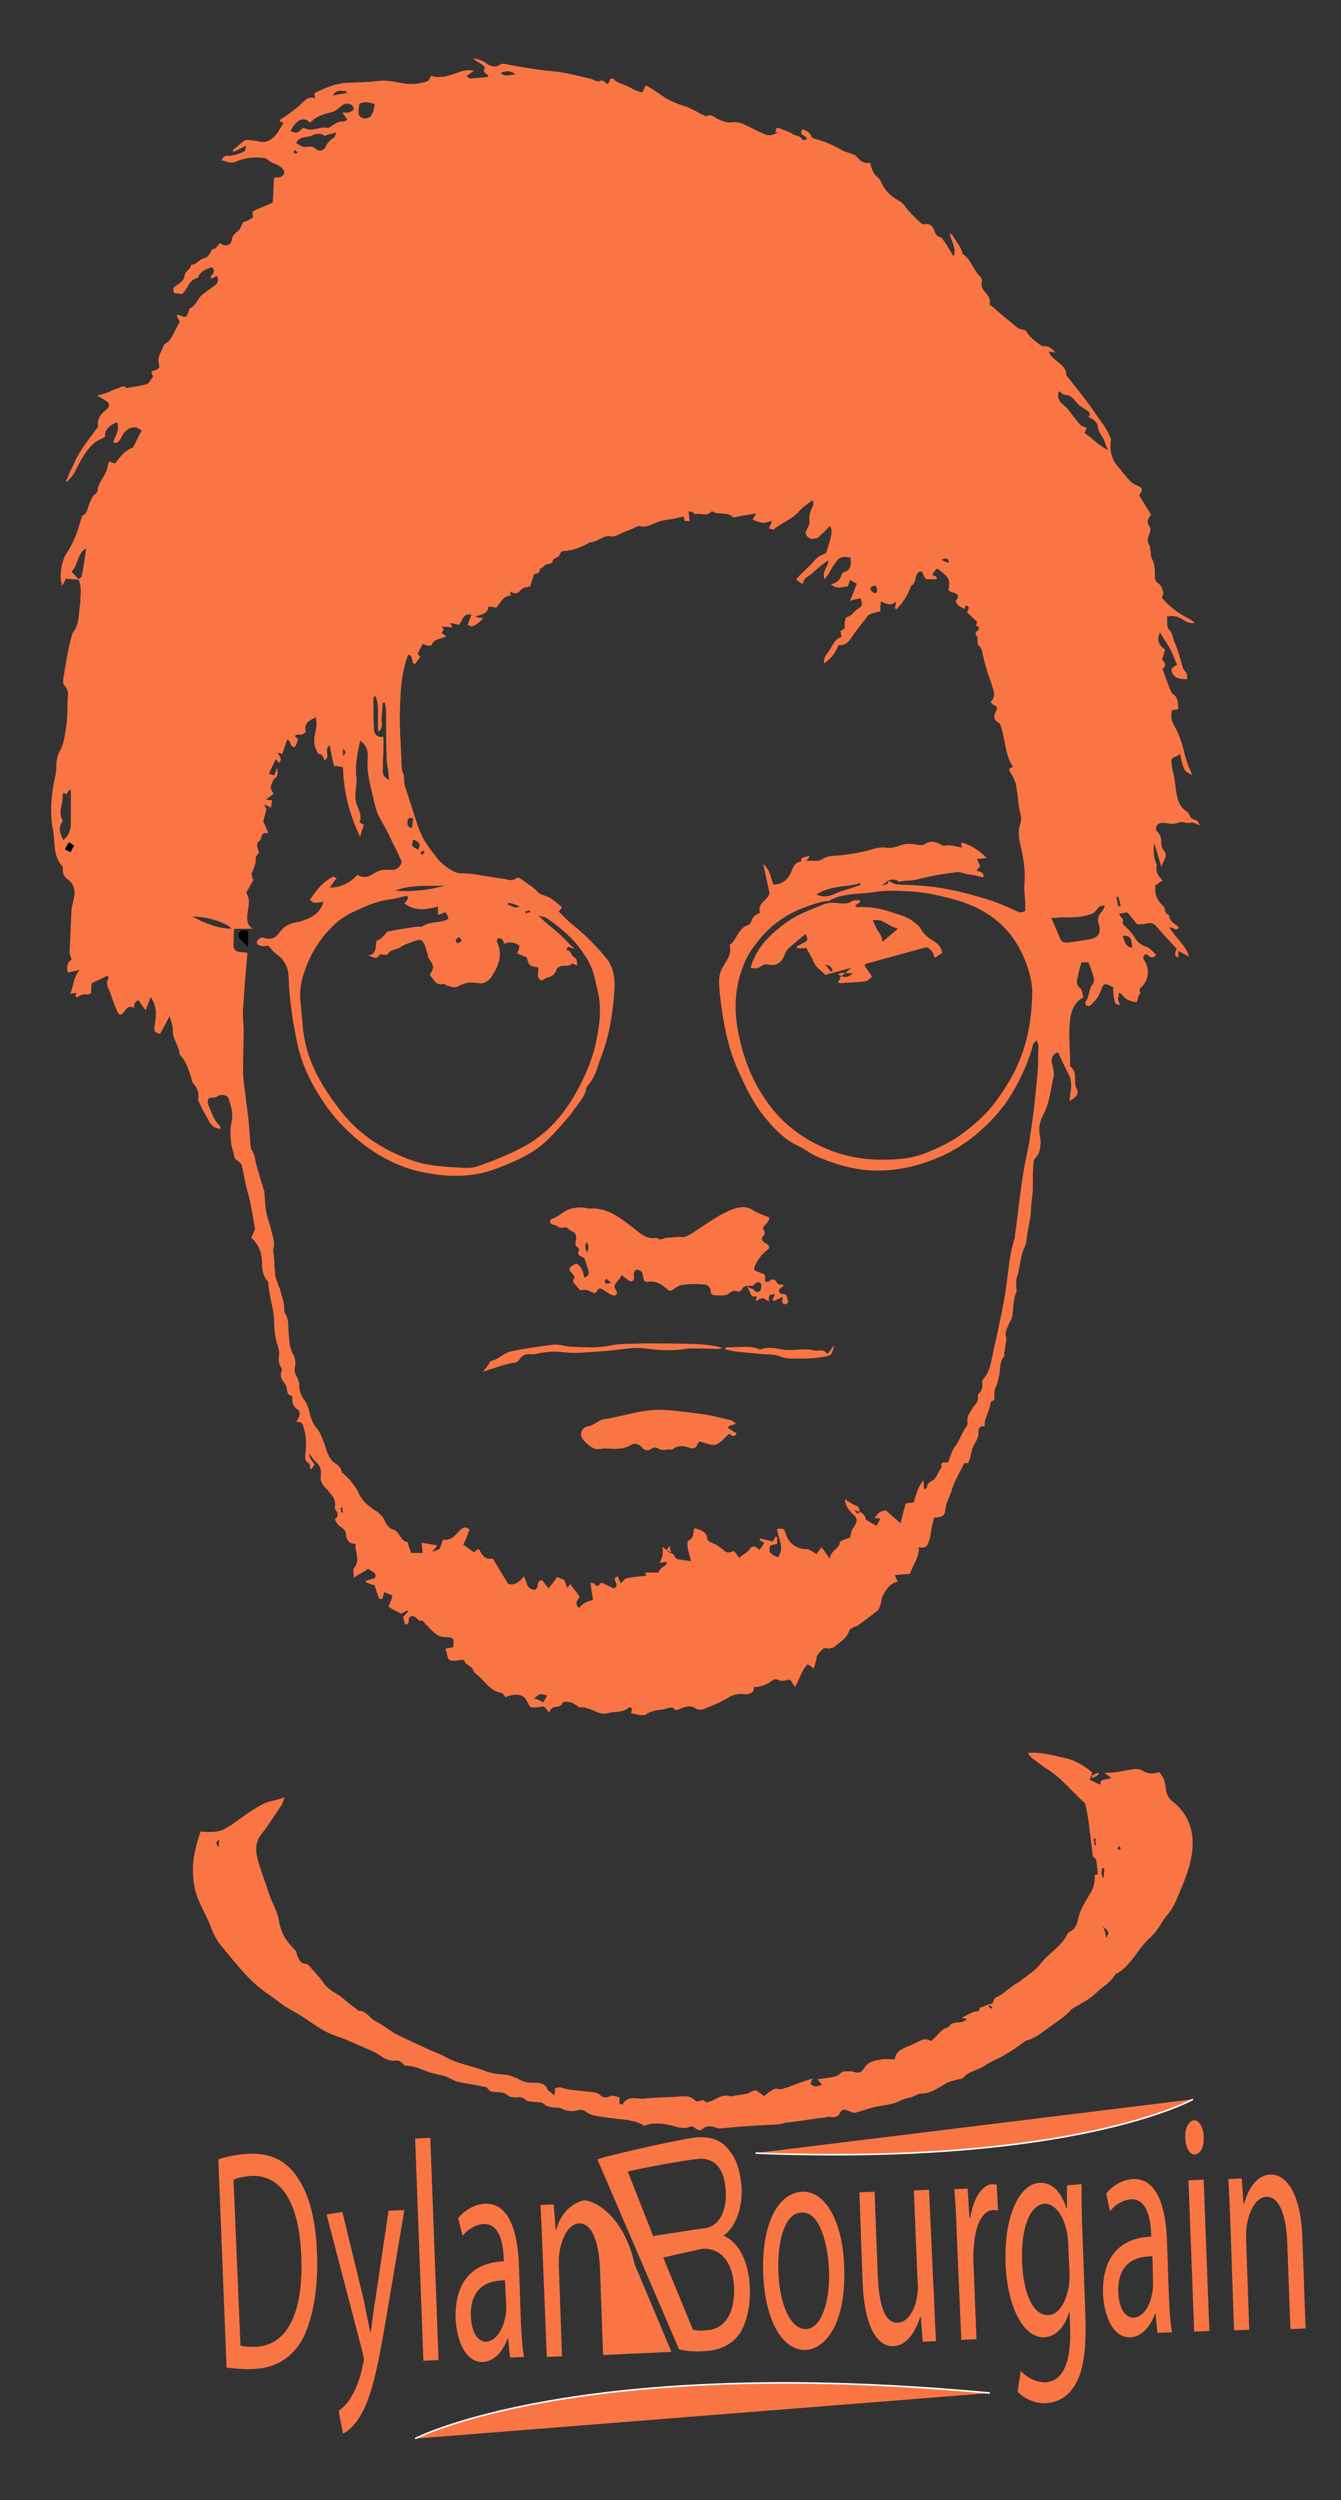 <?xml version="1.0" encoding="utf-8"?>
<!-- Generator: Adobe Illustrator 24.1.1, SVG Export Plug-In . SVG Version: 6.00 Build 0)  -->
<svg version="1.1" id="Calque_1" xmlns="http://www.w3.org/2000/svg" xmlns:xlink="http://www.w3.org/1999/xlink" x="0px" y="0px"
	 viewBox="0 0 211.9 394.9" style="enable-background:new 0 0 211.9 394.9;" xml:space="preserve">
<rect x="0" y="0" width="211.9" height="394.9" fill="#333333" stroke="none"/>
<style type="text/css">
	.st0{fill:#F97544;}
	.st1{fill:#F97544;stroke:#000000;stroke-miterlimit:10;}
	.st2{fill:#F97544;stroke:#FFFFFF;stroke-width:0.25;stroke-miterlimit:10;}
</style>
<g>
	<g>
		<path class="st0" d="M16.6,69c-0.5,0.3-1,0.5-1.5,0.8c-1.5,1.2-2.4,3-3.3,4.8c-0.3,0.6-0.8,1-1.2,1.5C10.5,76,10.5,76,10.4,76
			c0.3-0.5,0.5-1.1,0.7-1.6c0.5-0.8,0.7-1.6,1.2-2.4c0.8-1.5,1.9-2.8,2.9-4.2c0.1-0.1,0.3-0.3,0.3-0.4c-0.2-1.2,0.4-2,1.3-2.7
			c0.6-0.5,0.6-1-0.1-1.4c-0.3-0.2-0.7-0.5-1.4-0.8c0.8-0.2,1.2-0.3,1.7-0.5c0.5-0.2,1-0.5,1.4-0.6c0.5-0.1,1.1-0.7,1.6-0.1
			c1-0.2,2.1-0.3,3.1-0.6c0.5-0.1,0.7-0.8,1.1-1.2c-0.1-0.2-0.2-0.5-0.3-0.7c0.1-0.1,0.1-0.1,0.2-0.2c1-0.3,1.2-0.4,1-1.2
			c-0.3-1.1,0.5-1.9,0.7-2.7c0.1-0.4,0.8-0.6,1.1-1.1c0.6-0.9,1-1.9,1.5-2.8c-0.2-0.3-0.3-0.6-0.5-1c0.2,0,0.3-0.1,0.5,0
			c1,0.4,1,0.4,1.4-0.6c0.1-0.2,0.1-0.5,0.2-0.5c1-0.4,1.2-1.5,1.9-2.1c0.6-0.5,1.2-0.9,1.9-1.4c0.6-0.4,0.8-0.9,0.5-1.6
			c-0.3,0.1-0.6,0.3-0.9,0.4c-0.1-0.1-0.1-0.2-0.1-0.3c0.3-0.4,0.8-0.8,0.2-1.5c-0.9,0.3-1.8,0.6-2.2,1.6c0,0.1-0.1,0.1-0.1,0.1
			c-1.4,0.3-1.5,1.8-2.5,2.6c-0.1-0.1-0.3-0.1-0.3-0.1c-0.4-0.1-1,0.1-1-0.5c-0.1-0.5,0.3-0.7,0.6-0.9c0.6-0.4,1.1-0.7,1.2-1.6
			c0.1-0.6,1-0.9,1-1.6c0.8,0.1,1.2-0.8,2-1c0.6-0.1,0.8-0.5,1.1-1c0.1-0.3,0.2-0.5,0.6-0.5c0.2,0,0.5-0.5,0.8-0.9
			c0.2,0.1,0.4,0.2,0.6,0.3c0.6,0.2,1.2-0.1,1.3-0.7c0.1-0.8,0.5-1.1,1-1.5c0.4-0.3,0.6-1,0.8-1.4c0.6-0.2,1.1-0.4,1.5-0.7
			c0.1-0.1,0-0.6,0-1c1-0.5,2.1-0.9,3.2-1.4c0.1-1.4,0.1-2.6,0.2-3.9c0.3-0.1,0.6-0.1,0.9-0.1c0.3-0.1,0.7-0.4,0.7-0.6
			c0.1-0.3-0.2-0.8-0.5-1c-0.4-0.3-0.9-0.5-1.4-0.7c-0.3-0.2-0.7-0.4-1-0.7c-1.7-0.3-3.3-0.1-4.9,0.6c-0.3,0.1-0.7,0.1-1.1,0
			c-0.3-0.1-0.6-0.2-1-0.3c0.5-0.8,0.5-0.7,1.4-0.7c0.7-0.1,1.5-0.3,2.2-0.7c0.2-0.1,0.2-0.5,0.3-0.9c-0.8,0.4-1.4,0.7-2,1
			c-0.1-0.1-0.1-0.2-0.1-0.3c0.6-0.5,1.2-1,1.8-1.5c0.2-0.1,0.5-0.1,0.7-0.1c0.5,0.1,1,0.1,1.4,0.2c1.5,0.4,2.4-0.3,3.2-1.4
			c0.3-0.5,0.6-1,0.9-1.5c-0.3-0.1-0.5-0.2-0.6-0.3c0-0.1,0-0.2,0.1-0.2c1.1-0.7,2-1.4,3-2.2c0.7-0.6,1.2-1.6,2.5-1.2
			c-0.1-0.3-0.1-0.6-0.1-0.8c1-0.5,1.9-0.9,2.9-1.2c0.6-0.2,1.2-0.3,1.7-0.4c1.8-0.1,3.7-0.1,5.4-0.3c1.4-0.2,2.5,0.1,3.7,0.3
			c1.4,0.3,2.8,0.2,4.2-0.3c0.2-0.1,0.3-0.4,0.5-0.8c-0.1,0,0.1-0.1,0.1,0c1.6,0.5,3.1-0.2,4.6-0.7c0.6-0.2,1.4-0.3,2.1-0.1
			c-0.5,0.3-0.7,0.5-1.2,0.8c0.3,0.2,0.5,0.4,0.6,0.4c1-0.1,1.9-0.1,2.9-0.3c-0.2-0.6-1.1-0.6-0.6-1.3c0.1-0.1-0.2-0.5-0.4-0.6
			c-0.5-0.3-1-0.6-1.5-1c0.7,0.1,1.4,0.3,2,0.7c0.7,0.5,1.4,0.9,2.3,0.3c0.5-0.3,1.2,0,1.8,0.1c2.3,0.4,4.6,0.8,7,1
			c1.8,0.2,3.6,0.7,5.4,1.1c0.6,0.1,1.1,0.7,1.8,0.3c0.2-0.1,0.6,0.3,1,0.6c0.1-0.2,0.3-0.3,0.3-0.5c0.1-0.5,0.6-0.5,0.7-0.3
			c0.6,0.7,1.4,0.7,2.1,1.1c0.5,0.2,0.9,0.5,1.4,0.7c0.3,0.1,0.6,0.2,1,0.3c0.2-0.4,0.3-0.7,0.5-1.1c0.1,0.1,0.3,0.1,0.3,0.1
			c1,0.6,1.9,1.2,2.9,1.9c0.9,0.5,1.8,0.9,2.8,1.2c1.1,0.3,2.1,1,3.2,1.5c0.2,0.1,0.3,0.2,0.5,0.1c0.7-0.3,1.2,0.2,1.7,0.5
			c0.8,0.3,1.5,0.7,2.4,0.5c0.7-0.1,1.5,0.2,2.1,0.5c1.1,0.5,2.1,1.1,3.2,1.5c0.6,0.2,1.3-0.1,1.9-0.4c-0.2,0-0.3,0-0.5,0
			c0.2-0.8,0.2-0.8,0.8-0.6c0.7,0.3,1.4,0.5,2,0.9c0.5,0.3,1.2,0.2,1.5,0.9c0,0.1,0.5-0.1,0.7-0.1c0-0.7-1.4-0.5-0.7-1.6
			c0.6,0.3,1.2,0.4,1.4,1.2c0.1,0.1,0.3,0.3,0.5,0.3c1.6,0.4,3.1,1.1,4.5,1.9c0.4,0.2,0.9,0.3,1.4,0.5c0.3,0.1,0.6,0.2,0.8,0.5
			c0.6,0.7,1.2,1.1,2.1,0.9c0.2,0.9,0.5,1.8,1.2,2.3c0.3,0.2,0.5,0.7,0.7,1.1c0.6,1.2,1.5,2,2.8,2.7c0.6,0.3,0.9,1,1.4,1.5
			c0.6,0.7,1.2,1.3,1.9,1.9c0.2,0.2,0.5,0.3,0.7,0.2c0.8-0.1,1.1,0.3,1.4,0.9c0.2,0.6,0.4,1.1,1.1,1.2c0.2,0.1,0.3,0.4,0.5,0.6
			c0.5,0.7,0.9,1.5,1.5,2.4c0.5-1.5-0.5-2.4-0.6-3.7c0.2,0.2,0.4,0.3,0.5,0.5c0.5,0.9,1.3,1.7,1.5,2.8c1.3,0.8,1.6,2.3,2.6,3.4
			c0.3,0.3,0.6,0.6,0.4,1.2c-0.1,0.3,0.1,0.8,0.3,1.1c0.5,0.7,1.2,1.2,1,2.1c-0.1,0.2,0.3,0.5,0.5,0.6c1.2,1.1,2.5,2.1,3.8,3.2
			c0.3,0.3,0.8,0.3,1.4,0.5c0.5,1,1.4,1.6,2.3,2.3c0.2,0.1,0.5,0.3,0.6,0.2c0.8-0.1,1.2,0.4,1.8,1c-0.5-0.1-0.7-0.1-1.1-0.2
			c0.6,1.6,2.9,2,2.8,3.8c1.3,1.6,2.5,3.1,3.6,4.6c0.8,1.1,1.6,2.3,2.4,3.4c0.4,0.6,0.7,1.2,1,1.9c0.1,0.2,0,0.5,0,0.7
			c-0.1,1.3,0.1,2.5,1,3.6c0.7,0.8,1.4,1.8,2.2,2.6c0.3,0.3,0.8,0.5,1.2,0.7c0.7,0.3,0.7,0.7,0.1,1.4c0.6,1,1.2,2,1.9,3.1
			c-0.5,0.6-0.8,1.2-0.2,1.9c0.2,0.3,0,1-0.2,1.5c-0.2,0.5-0.2,0.9,0.1,1.4c0.2,0.2,0.1,0.6,0.2,0.9c0.1,0.4,0,0.9,0.2,1.2
			c0.5,0.9,0.5,1.9,0.5,2.8c0,0.5,0.1,0.9,0.6,1.2c0.4,0.3,0.6,0.8,0.7,1.3c0.1,0.2-0.1,0.6-0.2,0.9c1.2,1.5,2.8,2.6,4.6,3.5
			c0.1,0.1,0.3,0.2,0.6,0.5c-1,0.1-1.5-0.3-2-0.6c-0.8-0.5-1.6-0.6-2.4-0.4c0.1,0.7-0.1,1.6,0.3,2c0.5,0.5,0.6,1.1,0.8,1.8
			c0.5,1.1,0.8,2.1,1.1,3.2c0.2,0.6,0.2,1.2,0.8,1.8c0.2,0.2,0.2,0.7,0.2,1.1c-1.4,0-2.1-0.3-2.4-1.1c-0.2-0.5-0.1-0.7,0.8-1.2
			c-0.4-0.9-0.7-1.8-1.2-2.7c-0.5-0.8-1-1.6-1.5-2.4c-0.5,1.2-0.3,1.9,0.8,2.7c-0.1,0.5-0.3,1.1-0.5,1.6c0.5,0.4,0.8,0.9,0.1,1.5
			c0.4,1.1,0.8,2.1,1.2,3.2c0.1,0.2,0.2,0.5,0.3,0.6c1,0.6,0.9,1.5,1,2.5c-0.3,0.1-0.7,0.1-1,0.2c-0.3,1.1,0,1.8,0.5,2.7
			c0.6,1.1,1.1,2.5,1.4,3.8c0.2,0.9,0.5,1.8,0.8,2.6c0.2,0.3,0.3,0.7,0.5,1.1c-1.2-0.5-1.4-0.7-1.9-3.2c-0.1,0-0.2-0.1-0.2-0.1
			c-0.2,0.6-1.3,0.3-1.2,1.2c0.1,0.6,0.1,1.2,0.3,1.8c0.3,1.1,0.3,2.1,0.5,3.2c0.2,1.1,0.5,2.1,1.5,2.8c0.2,0.1,0.4,0.3,0.5,0.5
			c0.2,0.7,0.6,0.8,1.2,1c0.2,0.1,0.3,0.5,0.6,0.8c-0.6-0.2-1.1-0.5-1.4-0.5c-0.7,0.3-1.5-0.2-2,0c-1,0.5-1.9,0-2.9,0.1
			c-0.6,0.1-1,0.9-0.5,1.4c0.6,0.6,0.6,1.1,0.6,1.8c0,0.3,0.1,0.8,0.3,1c0.9,1,0.1,1.6-0.3,2.7c-0.4-1.4-0.7-2.4-1.1-3.7
			c-0.2,1.1-0.1,2.1,0.3,3.2c0.1,0.1,0.1,0.2,0.1,0.3c-0.3,1,0.3,1.7,0.9,2.4c-0.4,0.2-0.7,0.5-1.1,0.7c-0.2,1.3,0.2,2.4,1.2,3.3
			c0.5,0.4,0.1,1.2,0.9,1.4c0.1,1.1,1,1.4,1.6,2c-0.5,0.7-0.9-0.1-1.5,0c0.9,1.6,2.5,2.7,3.1,4.6c-0.6-0.3-1.1-0.6-1.7-0.9
			c0,0.5,0,0.7,0,1.1c-1-0.5-0.2-1.1-0.3-1.5c-1.1-1.2-2.2-2.3-3.1-3.4c-0.5-0.6-1-0.7-1.7-0.5c-0.5,0.1-1,0.1-1.4,0.1
			c-0.6-0.7-1.1-1.4-1.6-1.9c-0.5,0.1-0.8,0.2-1.2,0.2c-0.1,0.5,0.8,0.7,0.5,1.4c-0.1,0.1,0.2,0.5,0.4,0.6c0.5,0.5,1,1,1.4,1.6
			c0.5,0.9,1.1,1.4,2.1,1.7c0.5,0.2,0.9,0.8,1.4,1.2c-0.7,0.9-1.2,0.1-1.6-0.1c-0.6,0.3-0.5,0.7-0.2,1.1c0.8,1.4,0.6,2.9-0.4,4
			c-0.3,0.3-0.6,0.5-0.3,1c0.1,0.1-0.2,0.3-0.3,0.5c-0.1,0.3-0.1,0.6-0.3,1c-0.8-0.1-1.7-0.3-2.3-1.2c-0.1-0.1-0.3-0.2-0.5-0.3
			c0,0.2,0,0.3,0,0.5c-0.1,0.2-0.2,0.5-0.1,0.7c0.1,0.3,0.2,0.5,0.3,0.7l0,0c-1,0.1-0.8-0.7-1-1.2c-0.1-0.5-0.1-1.1-0.1-1.6
			c-0.3-0.1-0.5-0.2-0.7-0.3c-0.6-0.3-0.9-0.1-1.1,0.5c-0.2,0.5-0.4,1.1-0.7,1.5c-0.3,0.5-0.8,0.9-1.2,1.3c-0.1,0.1-0.5-0.1-0.6-0.1
			c-0.1-0.1-0.1-0.4-0.1-0.5c0.7-0.9,0.5-2.1,1.2-2.9c0.2-0.2,0.2-0.8,0.1-1.1c-0.2-0.7-0.5-1.5-0.8-2.3c-0.3,0-0.8,0-1.1,0
			c-0.2,0.7-0.4,1.2-0.5,1.9c-0.1,0.7-0.6,1.5,0.3,2.2c0.3,0.2,0.3,0.8,0.5,1.4c-0.1,0.1-0.2,0.2-0.3,0.2c-1.6,1.1-1.8,2.8-1.9,4.5
			c-0.1,1.9,0.1,3.9,0.1,5.8c0,0.2-0.1,0.5,0.1,0.5c1.2,1,0.3,2.5,1,3.6c0.3,0.7-0.3,1.4-1.2,1.8c0.1-1.4,0.6-2.8-0.1-4.1
			c-0.6-1.2-1.2-2.4-1.7-3.6c-0.8,0.3-1.1,0.8-1,1.7c0.1,0.3,0.2,0.6,0.2,0.9c0.1,0.4,0.2,0.8,0.1,1.2c-0.5,2.1-0.6,4.2-1.7,6.2
			c-0.5,1-0.7,2-0.5,3.1c0.1,0.6,0.2,1,0.1,1.6c-0.1,0.8-0.2,1.5-0.8,2c-0.2,0.2-0.3,0.6-0.3,0.8c-0.1,1.5-0.1,2.9-0.1,4.4
			c-0.1,1.1-0.3,2.3-0.3,3.4c-0.1,1.2-0.4,2.4-0.6,3.6c-0.1,0.7-0.1,1.4-0.5,2.1c-0.6,1.5-0.6,3-1.1,4.5c-0.2,0.5-0.1,1.1-0.1,1.6
			c0,0.3,0.1,0.6,0,0.8c-0.6,1.3-0.4,2.8-0.7,4.1c-0.1,0.3-0.3,0.5-0.4,0.8c-0.3,0.7-0.8,1.4-0.5,2.3c0.1,0.3-0.1,0.8-0.1,1.1
			c-0.1,0.5-0.1,0.9-0.2,1.2c-0.1,0.2,0.1,0.5,0,0.6c-0.8,0.9-0.6,2-0.8,3c-0.2,0.7-0.2,1.3-0.6,2c-0.3,0.5-0.1,1.2-0.2,1.9
			c-0.2,0.2-0.6,0.3-0.6,0.6c-0.1,0.9-0.5,1.6-0.8,2.5c-0.1,0.3-0.1,0.7-0.1,1.1c-0.7-0.1-1,0.2-1,0.9c0.1,0.7-0.2,1.1-0.5,1.7
			c-0.5,0.7-0.6,1.6-0.8,2.4c-0.1,0.3-0.2,0.5-0.3,0.8c-0.3,0-0.5,0-0.6,0c-0.8,1.6-1.7,3-2.1,4.6c-0.3,0.9-0.8,1.6-0.9,2.7
			c-0.1,1.1-0.6,1.3-1.8,1.3c-0.1,0.6-0.3,1.1-0.4,1.7c-0.1,0.7-0.2,1.5-0.5,2.3c-0.2,0.6-0.6,0.9-1.5,0.7c0.1,1.6-1,2.8-1.4,4.2
			c-0.8,0.1-1.5,0.1-2.4,0.2c0.2,0.5,0.3,0.7,0.5,1c-1.2,0.3-1.9,1.2-2.4,2.3c-0.2,0.3-0.2,0.7-0.3,1.1c-0.1,0.3-0.2,0.8-0.4,1.1
			c-1.1,0.9-2.1,1.6-3.3,2.5c-0.2,0.1-0.5,0.1-0.7,0.3c-0.3,0.1-0.6,0.3-0.6,0.5c-0.4,1.2-1.5,1.8-2.3,2.5c-0.2,0.2-0.6,0.2-0.8,0.3
			c-0.3,0.1-0.7-0.3-1.1,0.1c-0.4,0.5-1,0.8-1,1.6c-0.1,0.5-0.3,0.9-0.4,1.5c-0.3-0.3-0.6-0.5-1-0.7c-1,1-1.2,2.3-2,3.6
			c-0.3-0.5-0.5-0.9-0.8-1.2c-0.6,0.1-1.3,0.4-2,0c-0.2-0.1-0.5,0-0.7,0.1c-0.9,0.7-1.9,1.1-3,1.1c0.1,0.7-0.3,1-1,1.1
			c-0.2,0.1-0.5,0-0.6,0c-0.9-0.1-1.7,0.1-2.5,0.6c-1,0.6-2.1,1.1-3.2,1.5c-0.6,0.3-1.2,0.6-2,0.1c-0.7-0.5-1.5-0.2-2.3,0.1
			c-0.3,0.1-0.7,0.5-1.1-0.1c-0.1-0.1-0.6-0.1-0.8,0c-1.1,0.4-2.4,0.2-3.5,1c-0.3,0.2-0.7,0.1-1.1,0.1c-0.5-0.1-0.8-0.2-1.3-0.3
			c0.1-0.2,0.1-0.5,0.2-0.8c-0.2,0-0.4-0.1-0.5-0.1c-1,0.9-2.2,0.6-3.3,0.9c-1.3,0.4-2.1-0.5-3.2-0.7c-0.3-0.1-0.6-0.3-1.1-0.2
			c-0.2,0.1-0.5-0.2-0.7-0.3c-0.6-0.5-1.2-0.6-1.9-0.6c-0.1,0-0.3,0.1-0.3,0.1c-0.2,1.1-1.7,0.3-2,1.4c0,0.1-0.1,0.1-0.2,0.1
			c-0.3-0.2-0.5-1-1.2-0.8c-0.5,0.1-1,0.1-1.6,0.1c-0.6-0.5-0.6-1.6-1.6-1.9c-0.8-0.2-1.6-0.1-2.4,0.3c-0.3-0.3-0.5-0.7-0.7-0.7
			c-1.9-0.3-2.7-2.1-4.1-3.1c-0.3-0.2-0.3-0.6-0.6-0.9c-0.3-0.3-0.8-0.5-1-0.8c-0.3-0.7-0.8-0.3-1.3-0.3c-1.2,0.1-1.4,0-1.6-1.2
			c-0.1-0.2-0.1-0.3-0.2-0.7c0.5-0.1,0.8-0.1,1.2-0.2c0.2-1.2,0.1-1.6-1-1.6c-1.7,0.1-2.4-1.2-3.4-2.1c-0.2-0.2-0.4-0.6-0.5-0.5
			c-0.8,0.2-1-1.1-1.9-0.6c-0.5,0.2,0.2,1.2-0.8,1.2c-0.1-0.4-0.2-0.8-0.3-1.2c0.3-0.3,0.6-0.6,0.8-0.9c0-0.1-0.1-0.1-0.1-0.1
			c-0.3,0.1-0.6,0.3-1,0.5c-0.6-0.3-1.4-0.7-2-1.1c0.2-0.6,0.5-1.1,0.6-1.8c-0.5-0.2-0.8-0.3-1.3-0.5c-0.1,0.5-0.2,0.7-0.3,1.1
			c-0.2-0.1-0.5,0-0.5-0.1c-0.3-0.7-0.5-1.5-0.7-2.1c-0.5-0.1-1-0.3-1.4-0.5c0-0.1,0-0.1,0-0.2c0.5-0.1,0.8-0.3,1.4-0.4
			c0.5-0.9-0.5-1-1-1.5c-0.7,0.5-1.5,0.9-2.3,1.4c0-0.7-0.2-1.3,0.1-1.6c0.8-1,0.3-2,0.2-3c-0.1-0.3,0-0.5,0-0.7
			c-0.4-0.1-0.8-0.1-1-0.3s-0.5-0.6-0.5-0.9c0-0.8-0.3-1.2-1-1.6c-0.3-0.2-0.6-0.7-0.8-1.1c0.5-0.4,0.6-0.8,0.2-1.4
			c-0.1-0.1-0.2-0.3-0.2-0.5c0.3-1.2-0.5-2-1.2-2.8c-0.6-0.6-1.2-1.2-1-2.3c0.1-0.7-0.1-1.4-0.6-1.9c-0.5-0.4-0.8-0.9-1.2-1.5
			c-0.1,0.9,0.6,1.2,0.8,1.8c-0.2,0.2-0.3,0.4-0.5,0.7c-0.1-0.1-0.2-0.2-0.2-0.3c-0.1-0.2,0-0.6-0.1-0.6c-1-0.5-0.6-1.2-0.6-2
			c0.1-1.2,0.1-2.4-0.3-3.6c-0.1-0.6-0.3-1.1-1.2-1c0.5-0.7,0.8-1.5,0.3-1.9c-0.8-0.5-1-1.2-0.9-2c0-0.1,0-0.2-0.1-0.2
			c-1-0.2-0.6-1.2-1-1.8c-0.4-0.6-1-1.2-0.6-2.2c0.1-0.2-0.1-0.5-0.2-0.7c-0.3-0.6-0.3-1.1-0.2-1.7c0.1-0.7-0.2-1.5-0.4-2.1
			c-0.3-1.2-0.4-2.4-0.4-3.7c-0.1-1.4-0.5-2.7-0.7-4c-0.1-0.6-0.2-1.1-0.2-1.8c-0.8-0.8-1-1.9-1-3c0-1.6-0.5-2.9-1.7-4
			c0.2-0.5,0.5-1,0.6-1.4c-0.2-1-0.3-1.9-0.5-2.8c-0.1-0.6-0.2-1.1-0.3-1.6c-0.2-0.7-0.3-1.2-0.5-1.9c-0.3-1.2-0.5-2.5-0.8-3.7
			c-0.1-0.5-0.7-0.7-1.1-1.1c-0.1-0.6-0.3-1.2-0.5-1.9c-0.2-1.3-0.3-2.6,0-4c0.3-1.2-0.1-2.4-0.5-3.6c-0.1-0.5-1.1-0.7-1.6-0.4
			c-0.3,0.2-0.6,0.3-1,0.3c-0.6-0.1-0.8,0.4-0.6,1.1c0.5,1.1,0.8,2.3,1.7,3.2c0.1,0.1,0.2,0.3,0.3,0.6c-1.2,0-1.7-0.8-2.1-1.6
			c-0.5-0.9-1-1.8-1.4-2.7c-0.1-0.1-0.1-0.2-0.1-0.3c0.2-1-0.1-1.8-0.7-2.5c-0.2-0.2-0.3-0.5-0.3-0.7c-0.5-1.4-0.8-2.8-1.9-3.9
			c-0.1-1.4-1.2-2.5-1.1-4c0-0.7-0.3-1.3-0.5-2.1c-0.6,1.1-1,1.9-1.5,2.8c-0.7-0.1-1-0.4-0.9-1.1c0.1-0.6,0.2-1.1,0.2-1.7
			c0.1-1-0.1-2-0.8-3c-0.3,0.8-0.5,1.4-0.8,2.1c-0.5-0.7-0.8-1.1-1.1-1.6c-0.7,0.2-0.7,0.7-0.7,1.2c-1.4-0.7-1.3,1-2.3,1.1
			c-0.1-0.2-0.3-0.3-0.4-0.6c-0.5-1.1-0.8-2.1-1.2-3.2c-0.3-0.6-0.6-1.2-0.2-1.9c0.1-0.1,0-0.3-0.1-0.5c-0.8,0.4-1.6,0.8-2.5,1.2
			c-0.1,0.5-0.1,1-0.1,1.6c-0.2,0.1-0.5,0.2-0.6,0.2c-0.6-0.1-1,0-1.5,0.4c-0.1,0.1-0.3-0.1-0.4-0.1l0,0c0.1-0.2,0.1-0.3,0.1-0.6
			c-0.3,0.1-0.5,0.1-0.9,0.2c0.5-1.2,0.5-2.7,1.5-3.8c-0.8,0.2-1.4,0.3-1.9,0.4c-0.2-0.9-0.1-1.6,0.6-2c-0.1-0.5-0.3-0.8-0.3-1.2
			c0.1-2.3,0.2-4.6,0.3-6.8c0.1-0.5,0.2-0.9,0.3-1.4c0.3-1.2,0.3-2.4-0.9-3.3c-0.5-0.3-0.8-0.9-0.8-1.6c0-0.2,0.1-0.4-0.1-0.5
			c-1.4-1.6-1.1-3.6-1.4-5.5c-0.6-3-0.3-6.1,0.4-9c0.1-0.6,0.1-1.1,0.1-1.7c0.1-0.7,0.2-1.4,0.5-1.9c0.7-1.1,0.8-2.4,1-3.6
			c0.3-1.6,0.2-3.2,0.3-4.9c0.1-0.7,0-1.5-0.6-2c-0.2-0.2-0.1-0.7-0.1-1c0.3-1.9,0.6-3.7,1-5.5c0.2-0.7,0.3-1.6,0.8-2.2
			c0.7-1.1,0.6-2.4,0.8-3.6c0.1-0.5,0.1-1,0.1-1.5c0.1-1,0.1-2-0.3-2.9c0.2-0.2,0.5-0.3,0.5-0.5c0.3-1.4,0.5-2.8,0.7-4.4
			c-1.5,0.9-1.2,2.7-2.3,3.7c0.5,0.5,0.8,0.9,1.2,1.3c-0.6-0.1-1.4-0.1-2.1-0.2c-0.1,0.3-0.3,0.7-0.6,1.1c-0.5-1.5-0.1-3.8,0.7-5.1
			c1.1-1.6,1.8-3.5,2.3-5.4c0.1-0.2,0.1-0.5,0.3-0.6c0.7-0.3,0.7-1.1,1-1.8c0.3-0.6,0.4-1.2,1-1.6c0.1-0.1,0.3-0.3,0.3-0.5
			c0.1-1.3,1.2-2.2,1.5-3.4c0.1-0.4,0.2-0.8,0.3-1.2c0.3,0.1,0.6,0.2,1,0.3c0.8-1.1,1.6-2.1,2.8-2.5c0.5-0.9,0.8-1.7,1.4-2.7
			c-0.3-0.1-0.6-0.5-1-0.5c-0.5,0-1,0.1-1.4,0.5c-0.5,0.3-0.7,0.9-1,1.4c-0.3,0.4-0.5,0.7-1.1,0.5c0.2-1,1.1-1.9,0.6-3.2
			C17.5,67.1,16.5,67.7,16.6,69L16.6,69z M140.3,139.1c0.5,0.2,1,0.6,1.4,0.6c1.6,0.1,3.2,0.1,4.9,0.3c3.2,0.3,6.2,1.1,9.2,2
			c1.7,0.5,3.3,1.2,5,2c0.5,0.2,0.8,0.1,1.2-0.1c0-0.5,0-1,0-1.5c-0.1-1.1-0.2-2.1-0.1-3.2c0.1-1.6-0.1-3-0.4-4.6
			c-0.3-1.4-0.8-2.8-0.3-4.4c0.2-0.6,0.2-1.2,0-1.8c-0.3-1.1-0.3-2.3-0.5-3.4c-0.1-0.5-0.1-1.1-0.3-1.5c-0.2-0.6-0.5-1.1-0.8-1.6
			c-0.4-0.6,0.3-0.7,0.5-0.7c-1.4-2.1-1.2-4.6-2.1-6.9c-1-0.6-1.1-1-0.6-2c0.2-0.4,0.2-0.7-0.3-0.9c-0.2-0.1-0.3-0.2-0.6-0.5
			c0.8-0.7,0.6-1.5,0.4-2.1c-0.2-0.8-0.5-1.6-0.8-2.4c-0.3-1-0.6-2-0.8-3c-0.1-0.8-0.4-1.3-0.8-1.6c-0.1-0.6,0.1-1.1-0.2-1.4
			c-0.5-0.7,0.5-0.7,0.4-1.3c-0.1-0.1-0.3-0.2-0.5-0.3c0.1-0.2,0.2-0.5,0.2-0.6c-0.6-0.5-1.1-1-1.6-1.5c0.4-0.8,0.4-0.8-0.2-1.1
			c-0.1,0.2-0.1,0.4-0.1,0.6c-0.4-0.2-0.8-0.3-1.1-0.6c-0.2-0.2-0.5-0.7-0.3-0.8c0.6-0.7,0.1-1.1-0.5-1.2c-0.5-0.1-0.8-0.3-0.7-0.7
			c0.4-1.5-0.5-2.1-1.4-2.8c-0.1-0.1-0.3-0.2-0.5-0.3c-0.3,0.4-0.5,0.7-0.7,1c0.4,0.2,0.8,0.2,0.7,0.7c-0.6,0-1.2,0-1.7,0
			c-0.1-0.2-0.2-0.3-0.3-0.5c-0.2-0.3-0.2-0.9-0.7-0.7c-0.3,0.1-0.5,0.5-0.6,0.9c-0.1,0.5-0.2,1.1-0.7,1.3c-0.1,0.1-0.1,0.3-0.2,0.5
			c-0.5,1.2-1.2,2.3-2.1,3.2c-0.1,0.1-0.1-0.1-0.3-0.1c0.1-0.3,0.1-0.5,0.2-1.1c-0.8,0.8-1.5,0.4-2.4,0c-0.1,0.7-0.1,1.1-0.1,1.6
			l0.1-0.1c-0.7,0.3-1.7,0.3-2.1,0.8c-0.8,1.1-1.7,2.1-2.4,3.2c-0.6,0.9-1.1,1.5-2.2,1.4c-0.5,1.2-1.1,2.1-2.3,2.9
			c-0.1-1.1,0.6-1.6,1-2.3c0.5-0.8,0.8-1.6,1.8-1.9c-0.1-0.3-0.1-0.6-0.2-0.9c0.3-0.2,0.5-0.3,0.7-0.5c-0.1-0.9,0-1.7,0.5-1.8
			c0.7-0.2,1-0.9,1.5-1.2c0.8-0.5,0.8-0.6,0.5-1.7c-0.5,0.1-1,0.2-1.7,0.4c0.5-1,0.7-1.8,1.1-2.7c-0.3-0.2-0.6-0.3-1.1-0.6
			c-0.1,0.4-0.2,0.7-0.3,1c-1.5,0.3-2,0.3-2.7-0.3c0.9-0.2,1.5-0.7,1.7-1.6c0.1-0.1,0.2-0.3,0.3-0.3c1.2-0.3,1.2-1.2,1.1-2.3
			c-1.2-0.3-1.8-0.1-2.3,0.7c-0.5,0.6-0.8,1.2-1.2,1.9c-0.2,0.3-0.4,0.5-0.6,0.8c-0.5-1.2,0.6-2,0.6-3c-0.9,0.6-1.7,1.3-2.5,2
			c-0.5,0.5-1.4,0.7-1.5,1.6c0,0-0.1,0.1-0.2,0.1c-0.2-0.2-0.5-0.3-0.9-0.7c0.8-0.9,1.6-1.6,2.4-2.4c0.6-0.7,1.2-1.4,2.1-1.6
			c0.1-0.1,0.2-0.2,0.3-0.3c0.3-1.1,0.8-2.3,0.8-3.4c0-0.2-0.1-0.5-0.3-0.7c-0.5,0.5-0.8,0.9-1.2,1.2c-0.3,0.3-0.5,0.6-0.8,0.7
			c-0.4,0.1-0.9,0.2-1.2,0s-0.8-0.6-0.5-1.2c0.3-0.5,0.6-1.1,0.5-1.5c-0.1-1,0.2-1.7,0.6-2.5c0.1-0.2,0-0.4-0.1-0.8
			c-0.8,0.6-1.5,1.1-2,1.6c-1.1,1.4-2.8,1.9-4.1,3c-0.1,0.1-0.5-0.1-0.8-0.1c0.1-0.3,0.2-0.5,0.3-0.7c0.1-0.2,0.1-0.3,0.2-0.5
			c-0.6,0.1-1,0.3-1.5,0.3c-0.5-0.1-1-0.3-1.6-0.5c0.2-0.3,0.3-0.5,0.6-1c-1.1,0.2-2,0.3-2.9,0.5c-0.3,0.1-0.7,0.2-0.9,0
			c-0.9-0.8-2.1-0.2-3.1-0.8c-0.1-0.1-0.3,0.1-0.3,0.1c-0.7,0.7-1.6,0.1-2.4,0.3c-0.1,0.1-0.3-0.2-0.5-0.3s-0.3-0.1-0.6-0.1
			c0.1,0.6,0.1,1,0.2,1.5c-0.4,0-0.6,0-0.8,0c-0.1-0.3-0.1-0.5-0.2-0.7c-0.7,0.1-1.2,0.3-1.9,0.4c-0.8,0.1-1.5,0.2-2.3,0.5
			c-0.8,0.3-1.7,0.9-2.7,0.6c-0.1-0.1-0.3,0.1-0.5,0.1c-0.6,0.3-1.3,0.6-1.9,0.8c-0.8,0.3-1.4,0.9-2.4,0.7c-1.1-0.1-2,1-3.2,1
			c-0.1,0-0.1,0.1-0.1,0.1c-1.1,0.6-2.3,1.1-3.5,1.2c-0.3,0-0.6,0.1-0.8,0.1c-0.2,0.3-0.3,0.8-0.6,0.9c-0.4,0.2-0.8,0.3-0.8,0.8
			c0,0.1-0.5,0.3-0.6,0.3c-0.7-0.1-0.8,0.7-1.4,0.7c0.1,0.8-0.6,0.8-0.9,0.9c-0.2,0.7-0.5,1.4-0.6,1.9c-0.6,0.2-1.2,0.2-1.5,0.6
			c-0.5,0.6-1,0.7-1.7,0.2c0.1,0.3,0.1,0.6,0.1,0.7c-1.2,0-1.6,1.1-2.3,1.9c-0.3-0.1-0.7-0.1-1.2-0.2c-0.1,1.2-1.1,1.2-2.1,1.6
			c0.5,0.1,0.6,0.2,0.7,0.2c0.2,0,0.3,0,0.6,0c-0.3,0.3-0.5,0.6-0.7,0.7c-0.3,0.2-0.6,0.5-1,0.6c-0.3,0.1-0.6-0.1-0.8-0.2
			c0.2-0.6,0.4-1.1,0.6-1.6c-1.5-0.3-1.4,1.1-2,1.6c-0.5-0.1-0.8-0.2-1.4-0.3c0.2,0.3,0.3,0.5,0.4,0.7C70.8,99,70.3,99,69.7,99
			c0.7,0.3,0.2,0.7,0.1,1c0.2,0.2,0.5,0.3,0.7,0.5c-0.8,0.5-1.9,0.3-2.3,1.4c-0.1,0.1-0.5,0.1-0.6,0.1c-0.3-0.1-0.6-0.2-0.8-0.3
			c-0.3,0.6-0.6,1.1-0.8,1.6c0.1,0.1,0.3,0.3,0.4,0.5c-0.3,0.4-0.6,0.7-0.8,1.1c-0.8-0.2-0.1-1.3-1.1-1.5c-0.2,0.7-0.5,1.3-0.6,2
			c-0.6,2.2-0.6,4.5-0.7,6.7c-0.1,2.4,0.1,4.8,0.2,7.3c0.1,1-0.1,2,0.4,3c0.1,0.3,0,0.7,0.1,1.1c0,0.3,0,0.5,0.1,0.7
			c0.7,2.1,1.4,4.4,2.1,6.5c0.3,0.7,0.6,1.5,1,2.1c0.5,0.9,1.1,1.6,1.7,2.4c0.8,1.1,1.7,1.8,2.8,2.4c0.8,0.5,1.8,0.3,2.6,0.4
			c1.8,0.2,3.5,0.6,5.3,0.8c0.7,0.1,1.4,0.5,2.1-0.1c0.2-0.1,0.6,0,0.8,0.2c0.8,0.6,1.7,1.1,2.4,1.8c0.3,0.4,0.7,0.6,1.1,0.7
			c0.6,0.2,1.2,0.5,1.7,0.9c0.4,0.3,0.8,0.7,1.2,1c-0.2,0.3-0.3,0.5-0.5,0.7c0.7,0.7,1.4,1.4,2.1,2c1.9,1.5,3.6,3.2,5.1,5
			c1.4,1.5,1.7,3.3,1.6,5.3c-0.2,3-0.6,6-1.5,8.9c-0.3,1-0.7,1.9-1,2.8c-0.3,1.1-0.7,2.1-1.4,3.1c-0.3,0.3-0.6,0.7-0.6,1
			c-0.2,1.1-1,1.9-1.6,2.8c-0.5,0.6-0.8,1.2-1.4,1.8c-1.2,1.4-2.4,2.8-3.8,4c-2.1,1.8-4.6,2.8-7.1,3.8c-3.8,1.5-7.7,1.5-11.7,0.7
			c-4.2-0.8-7.9-2.9-11.1-5.7c-2.9-2.5-5.1-5.5-6.9-9c-0.8-1.6-1.5-3.4-1.9-5.1c-0.8-3.7-1.4-7.5-1.5-11.2c-0.1-1.5-0.7-2.6-1.9-3.5
			c-0.5-0.3-0.8-0.8-1.3-1.3c-0.3,0-0.8,0.1-1.2,0c-0.4-0.1-0.7-0.3-0.6-0.7c0.1-0.3,0.5-0.5,0.7-0.6c0.2-0.1,0.4,0.1,0.6,0.1
			c0.8,0.2,1.5,0.1,2.1-0.7c0.6-0.9,1.5-1.6,2.7-1.8c0.2-0.1,0.5,0,0.6-0.1c1.6-0.5,3.2-1.1,3.8-3.1c-0.7-0.1-1.5,0.5-2.1-0.4
			c1-1.5,2-2.8,3.6-3.6c0.1-0.1,0.3,0.1,0.6,0.2c-0.4,0.5-0.7,1-1.1,1.5c1.9,0,3.2-0.8,4.4-2c0.8,0.5,1.6,0.4,2.4-0.1
			c0.8-0.6,1.7-0.8,2.7-0.7c1,0.1,1.5-0.3,1.9-1.2c-0.3-0.7-0.6-1.4-0.9-2c-0.6-1.1-1.1-2.3-1.7-3.4c-0.4-0.7-0.8-1.4-1.2-2.2
			c-0.3-0.8-0.5-1.6-0.7-2.5c-0.5-2.1-1.1-4.2-0.9-6.3c0.1-1.2-0.2-2.1-1.2-2.8c-0.4,1.9-0.8,3.8-0.6,5.7c0.1,0.7,0,1.4-0.1,2.1
			c-0.1,0.9-0.1,1.8,0.3,2.6c0.3,0.8,0.7,1.6,0.3,2.5c0.3,0.2,0.6,0.3,0.7,0.4c-0.2,0.6-0.4,1.1-0.6,1.9c-1.7-3.6-2.6-7.1-2.7-11
			c-0.5-0.1-0.8-0.2-1.4-0.2c-0.3-1.1-0.5-2.1-0.7-3.3c-1,0.7,0.2,1.9-0.8,2.4c-0.2-0.3-0.3-0.9-0.6-0.9c-0.5-0.1-0.5-0.3-0.7-0.7
			c-0.6-1.1-0.3-2.2-0.1-3.2c0.2-0.7,0.1-1.2,0-2c-1,0.5-1.9,0.9-1.6,2.2c0.1,0.1-0.3,0.4-0.5,0.5c-0.3,0.1-0.7,0-1,0.1
			c-0.1,0-0.1,0.1-0.2,0.2c0.2,0.2,0.5,0.4,0.5,0.5c-0.2,0.5-0.3,0.9-0.5,1.2c-0.8,0.1-0.6-1-1.2-1.2c-0.3,0.7-0.5,1.5-0.8,2.3
			c-0.2-0.1-0.4-0.1-0.8-0.2c0.5,0.6,0.8,1.1,0.3,1.6c-0.2-0.2-0.4-0.4-0.5-0.6c-0.4,0.7-0.7,1.5-1.1,2.3c0.3,0.1,0.5,0.2,0.8,0.3
			c0.2-0.4,0.3-0.8,0.5-1.2c0.1,0.6,0.1,1.3-0.2,1.5c-0.5,0.3-0.5,0.7-0.7,1.1c-0.3,0.6,0.1,1,0.3,1.5c-0.3,0.3-0.7,0.5-1.2,0.9
			c0.6,0.1,0.7,0.1,1,0.1c-0.1,0.5-0.1,0.8-0.2,1.2c-0.3-0.2-0.6-0.3-0.9-0.5c-0.1,0.1-0.1,0.1-0.1,0.2c0.2,0.2,0.3,0.5,0.3,0.5
			c-0.2,0.8-0.4,1.5-0.5,2c0.3,0.6,0.5,1.1,0.8,1.8c-1.4-0.2-0.9,0.9-1.4,1.2c-0.8,0.7-0.1,1.3-0.1,1.9c-0.2,0.3-0.5,0.6-0.5,0.8
			c0.1,0.9-0.3,1.6-0.6,2.4c-0.1,0.3,0.1,0.6,0.1,1c0.1,0,0.1,0,0.2,0c-0.4,0.7-0.8,1.4-1.2,2.1c0.5,0.7,0.5,1.6,0.3,2.6
			c-0.1,1-0.5,2.3,0.7,3.1c-1,0-1.9,0-2.9,0c-0.1,0.9-0.1,1.6-0.1,2.3c-0.1,1,0.3,1.3,1.2,1.4c0.3,0,0.6,0.1,1,0.1
			c-0.3,3.1-0.5,5.9-0.7,8.9c-0.1,1.1,0.1,2.2,0.1,3.3c0,2.3-0.1,4.6-0.1,6.8c0,0.5,0.1,0.9,0.1,1.3c0.2,1.6,0.4,3.1,0.6,4.7
			c0.2,1.5,0.3,2.9,0.4,4.4c0.1,0.6,0,1.2,0.3,1.8c0.5,0.7,0.5,1.5,0.7,2.3c0.4,1.4,0.8,2.7,1.2,4c0.1,0.2,0.1,0.5,0.1,0.7
			c0.1,1,0.1,2,0.3,2.9c0.2,1,0.6,1.9,0.8,2.9c0.2,0.9,0.6,1.7,0.3,2.7c-0.1,0.5,0.1,1,0.1,1.5c0.1,0.5,0,1.1,0.1,1.6
			c0.1,0.7,0,1.4,0.3,1.9c0.2,0.5,0.3,0.9,0.5,1.3c0.3,1.2,0.8,2.3,0.7,3.6c0,0.1,0.1,0.2,0.1,0.3c0.7,1,0.5,2,0.6,3.1
			c0.1,1.1,0.1,2.3,0.7,3.4c0.3,0.5,0.5,1.4,0.3,2c-0.1,0.5,0,1,0.2,1.4c0.3,0.5,0.5,1.1,0.5,1.7c0,0.7,0.3,1.5,0.7,2
			c0.6,0.8,0.8,1.6,1,2.5c0.2,0.6,0.4,1.3,0.8,1.8c0.8,0.8,1.1,1.9,1.5,2.9c0.4,1.1,0.6,2.2,1.6,2.9c0.5,0.3,1,0.7,1.1,1.4
			c0.1,0.2,0.3,0.3,0.5,0.5c0.5,0.3,1.9,2.1,2.1,2.7c0.5,1.2,1.4,2,2.4,2.7c0.8,0.5,1.3,0.9,1.7,1.6c0.3,0.7,0.7,1.4,1.4,1.6
			c1.1,0.3,1.1,1.8,2.3,2c0.1,0,0.1,0.2,0.1,0.3c0.1,0.5,0.3,0.9,0.5,1.4c0.6,0,1.2,0,1.8,0c-0.1-0.6-0.1-1.1-0.2-1.6
			c0.9,0.1,1.7,0.3,2.5,0.4c-0.2,0.3-0.4,0.5-0.8,1c0.6-0.2,1-0.3,1.2-0.5c0.2-0.5,0.3-0.9,0.5-1.4c1.4,0.2,2-0.8,2.7-1.5
			c0.6-0.6,1-0.5,1.5-0.1c-0.3,0.8-0.6,1.6-1,2.4c0.6,0.4,1.1,0.8,1.7,1.2c0.1-0.1,0.3-0.2,0.3-0.3c0.1-0.1,0.3-0.1,0.5-0.2
			c0.7,1.4,1.1,1.6,2.2,1.5c0.8,1.4,1.6,2.7,2.4,4c1.1,0.3,1.8-0.4,2.5-1.2c0.2,0.5,0.3,0.7,0.4,1c0.1,0.6,0.5,1,1.1,1.1
			c0.6,0.1,0.6-0.5,0.7-0.9c0.1-0.5,0.4-0.6,0.7-0.6c0.3,0.5,0.6,0.8,1,1.3c0.5-0.7,1-1.2,1.3-1.8c0.5,0.2,0.8,0.3,1.2,0.5
			c0.1,0.4,0.3,0.8,0.4,1.2c0.3-0.3,0.5-0.5,0.5-0.6c0.5,0.7,1,1.3,1.5,2c-0.2,0.5-1,1-0.1,1.8c0.3-0.3,0.6-0.7,0.9-0.8
			c0.3-0.2,0.8-0.3,1.3-0.5c-0.1-0.8-0.3-1.7-0.4-2.7c0.3,0.1,0.6,0.1,0.6,0.1c0.2,0.5,0.7,0.5,0.8,0.2c0.3-0.5,0.6-0.2,0.8-0.1
			c0.5,0.2,1,0.5,1.5,0.7c0.5-0.2,0.5-0.5,0.3-1c-0.3-0.4-0.2-0.7,0.3-0.9c0.2,0.4,0.3,0.7,0.5,1.1c0.3-0.3,0.6-0.7,0.9-0.8
			c1-0.2,2.1-0.3,3.1-0.4c0-0.1-0.1-0.2-0.1-0.5c0.7,0,1.4,0,2,0c0.1-0.2,0.3-0.5,0.5-0.7c0.2-0.2,0.5-0.3,0.7-0.5
			c0.1-0.1,0.1-0.2,0.2-0.5c-0.5,0.1-0.8,0.1-1.2,0.2c0.5-0.8,0.6-1.6,0.5-2.6c0.6,0.7,1.6,0.8,2,1.7c0.1,0.1,0.3,0.3,0.4,0.3
			c0.6,0.1,1.3,0.2,2.1,0.3c-0.2-0.8-0.4-1.4-0.5-2c-0.1-0.4-0.1-1.1,0-1.2c1-0.4,0.8-1.2,1-2c1.1,0.2,1.9,0.7,2,1.3
			c0,0.7,0.5,0.9,1,1.1c0.5,0.2,0.8,0.4,1.2,0.7c0.3,0.2,0.6,0.6,1,0.7c0.3,0.1,0.7-0.1,1.1-0.2c0.3,0.4,0.6,0.8,0.8,1.1
			c0.5-0.5,1-0.7,1.4-1.1c0.3-0.3,0.5-0.7,0.8-0.7c0.3-0.1,0.7,0.3,1,0.5c0.3-0.3,0.5-0.7,0.8-1.1c-0.3-0.1-0.6-0.3-0.8-0.5
			c0.1-0.1,0.1-0.1,0.1-0.2c0.7,0.2,1.4,0.3,2,0.5c0.2-0.3,0.3-0.6,0.5-0.8c0.1,0,0.1,0.1,0.2,0.1c0,0.3,0,0.7,0,1.1
			c-0.2,0-0.4,0.1-0.6,0.1c-0.2,0.1-0.3,0.1-0.5,0.1c-0.2,1.2-0.2,1.2,1.2,1.9c1.2-1.5,0-3-0.1-4.5c1-0.1,1.1-0.1,1.4,0.9
			c0.5,1.4,1.7,2.3,3.2,2.3c0.3,0,0.6,0.1,0.8,0.3c0.3,0.1,0.6,0.3,0.8,0.5c0.3-0.4,0.5-0.7,0.8-1.1c0.5,0.6,0.8,1.1,1.3,1.8
			c0.2-1.4,1.7-1.6,1.6-2.7c0.6-0.3,1.2-0.5,1.6-0.6c0.2-0.6,0.2-1.1,0.5-1.5c0.8-1.2,0.8-1.5-0.2-2.4c-0.6-0.6-1-1.2-1.1-2.2
			c0.6,0.4,1.2,0.8,1.7,1c0.6,0.2,0.6,0.5,0.6,1c-0.3-0.1-0.5-0.1-0.8-0.3c0.5,0.7,0.5,0.7,0.9,0.3c0.3,0.2,0.5,0.3,0.7,0.6
			c0.2,0.2,0.1,0.6,0.3,0.7c0.5,0.3,1,0.6,1.6,0.9c0.2-0.3,0.4-0.7,0.6-1.1c-0.3-0.1-0.6-0.1-0.9-0.1c0.5-0.8,1-1.2,1.8-1.2
			c0.8,0.7,1.5,1.3,2.3,2c0.3-1.1,0.5-2,0.8-3.1c0.4-0.1,0.8-0.1,1.3-0.2c0.3-1.1,0.6-2.3,1.5-3.5c0.1,0.7,0.1,1,0.1,1.5
			c0.3-0.2,0.5-0.3,0.5-0.4c0-0.5,0.3-0.7,0.6-0.9c1-0.4,1-1.5,1.7-2.2c-0.3-1.1,0.6-0.7,1-0.8c0.4-0.9,0.6-1.9,1.1-2.5
			c0.7-0.9,1-2,1.7-3c0.2-0.2,0.3-0.6,0.3-0.8c-0.2-1,0.4-1.6,0.8-2.3c0.4-0.6,1-1,0.8-1.9c0-0.1,0.1-0.3,0.1-0.3
			c0.6-0.5,0.7-1.1,0.6-1.8c0-0.2,0.1-0.5,0.2-0.6c1-1.1,1.2-2.6,1.5-4c0.2-1.2,0.6-2.5,0.8-3.7c0.4-1.9,0.8-3.7,1.1-5.5
			c0.5-3,0.6-6.1,1.5-8.9c0.1-0.2,0.1-0.5,0.1-0.7c0.5-3.4,0.8-6.9,1.4-10.3c0.3-1.9,0.8-3.6,1-5.4c0.5-3,0.8-6.1,1.1-9.2
			c0.2-1.6,0.1-3.2,0.2-4.8c0-0.3-0.1-0.5-0.3-1c-0.2,0.3-0.4,0.4-0.5,0.5c-0.7,2.7-1.8,5.2-3.2,7.6c-1.6,2.8-3.7,5-6.1,7
			c-2,1.6-4.2,2.9-6.6,3.8c-2.8,1.1-5.7,1.7-8.7,1.7c-3.2,0-6.2-0.8-9.1-2c-1.4-0.5-2.5-1.5-3.9-2.1c-2.1-1.1-3.6-2.8-5-4.5
			c-1.5-1.9-2.6-4-3.6-6.2c-1.1-2.3-1.9-4.6-2.4-7.1c-0.5-2.2-0.8-4.4-1-6.6c-0.1-1.2-0.2-2.4,0.5-3.6c0.6-1.1,1.5-2.1,1.1-3.5
			c0-0.1,0-0.1,0.1-0.1c1.1-0.9,1.3-2.7,2.9-3.1c0.2-0.1,0.3-0.3,0.4-0.5c0.2-0.8,0.7-1.1,1.4-1.4c-0.5-1.6,1.2-1.9,1.5-3.1
			c-0.3-1.4-0.6-2.9-1-4.6c1.2,1,1.2,2.3,1.6,3.2c1.3,0.1,2.1-0.7,2.6-1.5c0.5-0.8,0.5-2,1.8-2.1c-0.1-0.9,0.7-0.6,1.1-0.9
			c0.1-0.1,0.1,0.1,0.2,0.1c-0.1,0.2-0.3,0.5-0.5,0.7c0.9-0.1,1.9,0.1,2.4-0.2c1-0.7,2.1-0.6,3.1-0.7c1.7-0.2,3.5-0.5,5.1-1
			c0.7-0.2,1.4-0.3,2.1-0.2c0.7,0.1,1.5-0.1,2.3-0.4c0.7-0.3,1.6-0.2,2.4-0.1c0.5,0.1,1,0.2,1.4-0.1c0.9-0.6,1.7-0.3,2.5,0.1
			c0.1,0.1,0.3,0.2,0.5,0.2c1-0.2,1.9,0.1,2.8,0.3c-0.1-0.3-0.1-0.5-0.1-0.8c1.2,0.2,2.7,1.1,4,2.4c-0.5,0.1-0.9,0.1-1.5,0.2
			c0.2,0.5,0.3,0.8,0.5,1.1c-0.2,0.3-0.4,0.5-0.6,0.7c0.5,0.3,1.2,0.1,1.1,1.1c-0.8-0.2-1.6-0.4-2.4-0.5c-0.7-0.1-1.4-0.5-2-0.3
			c-1.8,0.2-3.5,0.5-5.2,0.9c-0.8,0.2-1.5,0.4-2.3,0.4c-0.5,0-1,0.1-1.4,0.2C141.5,138.8,140.9,138.9,140.3,139.1
			c-0.3,0.3-0.6,0.5-1,0.8C139.8,139.7,140.5,139.8,140.3,139.1z M163.1,157c0.1-1.5-0.5-4.2-1.7-6.6c-2.1-4.3-5.7-6.9-10.2-8.2
			c-2.5-0.7-5-1.3-7.6-1.4c-1.8-0.1-3.7-0.2-5.4,0.1c-2.4,0.4-5,0.1-7.2,1.4c-1.5,0.1-2.9,0.7-4.3,1.2c-2.8,1.1-5,2.8-6.8,5
			c-0.7,0.9-1.4,1.8-1.9,2.8c-1.7,3.5-2.1,7.1-1.5,10.9c0.7,4.1,2,7.9,4.4,11.4c2.8,4.2,6.6,6.8,11.1,8.4c3.5,1.2,7.2,1.4,10.9,1
			c1.4-0.2,2.5-0.5,3.7-1c2-0.8,4-1.8,5.7-3.1c2.1-1.6,4.1-3.4,5.6-5.7C161.1,168.8,163,163.8,163.1,157z M64.5,141.8
			c-0.1-0.1-0.1-0.2-0.2-0.3c-1,0.2-1.9,0.5-2.9,0.6c-2.1,0.3-4,1.2-5.9,2.1c-0.6,0.3-1.2,0.7-1.8,1.1c-2.8,2.3-4.6,5.1-5.7,8.5
			c-0.5,1.5-0.7,3-0.5,4.6c0.1,1.1,0.2,2.1,0.3,3.2c0.2,3.3,1.2,6.3,2.8,9.1c0.7,1.3,1.6,2.6,2.5,3.8c3.1,4.4,7.3,7.2,12.3,8.9
			c2.2,0.7,4.5,0.9,6.8,1c1.2,0.1,2.2,0.2,3.4-0.2c2.5-0.9,5-1.9,7.4-3.2c3.2-1.8,5.6-4.4,7.5-7.5c1.6-2.7,2.9-5.5,3.6-8.5
			c0.5-2.3,0.9-4.6,0.6-7.1c-0.1-0.8-0.3-1.6-0.5-2.4c-0.3-1.6-0.8-3.2-1.8-4.6c-1.5-2.4-3.6-4.2-5.9-5.8c-0.4-0.3-0.9-0.3-1.4-0.5
			c0.9,1,1.9,1.7,2.8,2.5c1,0.8,1.8,1.8,2.8,2.7c-0.5,0.1-1-0.7-1.2,0.3c0.7-0.1,0.7,0.7,1.1,1c0.6,0.4,0.6,0.7,0.6,1.4
			c-0.3-0.1-0.7-0.3-0.8-0.3c-0.5,0.5-1.1,0.3-1.7,0.4c-0.3,0.1-0.8,0.3-0.8,0.7c-0.3,0.7-0.8,1-1.4,1.1c-0.3,0.1-0.6,0.3-0.9,0.5
			c-1.1-0.5-0.3-1.5-0.6-2.1c-0.5-0.1-1-0.1-1.3-0.4s-0.3-0.8-0.5-1.2c-0.5-0.2-1-0.4-1.5-0.6c0.5-1.1,0.5-1.2-0.1-1.5
			c-0.6-0.3-1.4-0.3-2,0c0-0.7-0.4-0.9-1-0.9c0,0.2-0.1,0.4-0.1,0.5c1,2,0.3,3.8-0.7,5.4c-0.5,0.8-1.3,1.4-2.2,1.2
			c-1.2-0.2-2.2-0.1-3.2,0.5c-0.7,0.4-1.2-0.1-1.8-0.1c-0.1,0-0.3-0.3-0.4-0.3c-1.4,0.4-1.6-0.7-2.3-1.4c0.7-1.1,0.7-1.4,0-2.4
			c-0.2-0.2-0.3-0.5-0.3-0.8c-0.2-0.5-0.3-1-0.5-1.5c-0.3-0.8-0.6-1-1.4-0.7c-0.8,0.3-1.7,0.5-2.4,1c-0.7,0.5-1.6,0.3-2.1,1.2
			c-0.1,0.1-0.4,0-0.6,0c-0.2,0-0.5-0.1-0.6,0c-0.6,1-1.2,0.2-1.9,0.1c1.5-0.1,1.2-1.4,1.4-2.3c0.7-0.3,0.8-0.4,1.5-1.2
			c0.1-0.2,0.3-0.3,0.5-0.3c1.4-0.3,2.8-0.5,4.2-0.7c0.4-0.1,0.8,0.1,1.1-0.1c1-0.7,2.1-0.5,3.1-0.8c1.1-0.3,1.2-0.3,0.5-1.4
			c-0.4,0.1-0.8,0.3-1.2,0.4c0-0.5,0-0.9,0-1.3c-1.9,0.5-3.6,0.8-5.3-0.5C64.3,142.3,64.4,142,64.5,141.8z M166.1,145
			c0.6,1.2,1,2.3,1.4,3.2c0.2,0.5,0.5,0.7,1,0.7c1.2-0.1,2.3-0.3,3.5-0.5c1.5-0.2,2.1-1,1.6-2.5c-0.2-0.7-0.1-1.2,0.4-1.8
			c0.3-0.3,0.4-0.6,0.6-1c-0.8-0.2-1.1,0.4-1.4,0.7c-0.3,0.4-0.6,0.6-1.2,0.7c-1.5,0.5-3,0.4-4.5,0.4C167.1,145,166.6,145,166.1,145
			z M167.3,61.8c-0.3,1,0.1,1.7,0.9,2.3c0.2,0.2,0.5,0.4,0.6,0.6c0.6,0.8,1.2,1.6,1.9,2.4c0.2,0.2,0.6,0.3,1,0.5
			c-0.1,0.3-0.2,0.5-0.3,0.8c1.2,0.8,2.1,1.9,3.7,2.7c-0.3-0.7-0.5-1.1-0.6-1.5c-0.3-0.7-0.9-1.3-1-2c-0.1-1-0.7-1.4-1.5-1.7
			c0.5-0.7-0.1-1-0.6-1.3c-0.4-0.3-0.8-0.5-1.1-0.8c-0.6-0.7-1-1.4-2-1.4C168,62.4,167.7,62,167.3,61.8z M45.9,20.7
			c1,0.4,1,0.4,2-0.5c0.4,0.1,0.8,0.3,1.2,0.3c1-0.1,1.8-0.5,2.8-0.3c0.1,0,0.3-0.2,0.5-0.3c0.6-0.4,1.2-0.8,1.9-0.7
			c0.2,0,0.3-0.2,0.6-0.3c-0.3-0.4-0.5-0.7-0.8-1.1c0.5-0.1,0.8,0.1,1.2-0.1c0.2-0.1,0.6-0.3,0.6-0.5c0-0.2-0.2-0.6-0.5-0.7
			c-0.5-0.2-0.9-0.2-1.4,0.2c-0.5,0.4-0.9,0.8-1.5,1c-1.4,0.3-2.6,0.7-3.5,1.7C48.1,18.3,46.8,18.9,45.9,20.7z M61.5,123.2
			c-0.1-0.3-0.1-0.7-0.1-1c-0.1-0.8-0.3-1.6-0.3-2.3c-0.1-2.5-0.1-5-0.1-7.5c0-0.5-0.1-0.9-0.2-1.4c-0.1,0-0.2,0-0.3,0
			c-0.1,0.7-0.1,1.5-0.2,2.3c-0.1,0.7,0.4,1.6-0.5,2.3c-0.3-1.9,0.3-3.8-0.5-5.7c-0.2,0.2-0.3,0.3-0.3,0.4c0,1.6,0,3.3,0.1,5
			c0.1,0.8,0.6,1.2,1.5,1.1c0,0.5,0,1,0,1.4c0,1.2-0.1,2.4-0.1,3.7C60.4,122.1,60.6,122.8,61.5,123.2z M46.8,22.6
			c0.5,0.3,1,0.7,1.6,0.6c0.5-0.1,1.1-0.1,1.6,0.4c0.5,0.4,1.2,0.1,1.4-0.3c0.3-0.8,0.8-1.2,1.4-1.6c0.1-0.1,0.2-0.3,0.3-0.8
			c-0.6,0.2-0.8,0.3-1.1,0.3c-0.3,0.1-0.6,0.3-0.8,0.2c-0.7-0.5-1.5-0.2-2.1,0.1C48.3,21.7,47.2,21.6,46.8,22.6z M11.2,124.9
			c-0.1-0.1-0.2-0.1-0.3-0.1c-0.1,0.2-0.3,0.5-0.4,0.7c-0.6-0.5-0.6-0.1-0.6,0.4c0,1.2-0.7,2.3-0.1,3.5c0.1,0.1,0.1,0.4,0,0.5
			c-0.7,1-0.2,1.9,0.2,2.8c1-0.8,1.2-1.8,1.2-2.8C11.2,128.2,11.2,126.6,11.2,124.9z M56.8,16.4c-0.3,1.6-0.2,2.1,0.7,2.3
			c1,0.1,1.5-0.5,1.7-2.3C58.5,16.3,57.7,15.9,56.8,16.4z M129,141.3c1.1,0.5,2,0.3,2.9-0.1c0.6-0.3,1.3-0.5,1.9-0.7
			c0.7-0.2,1.5-0.5,2.2-0.7c-0.1-0.1-0.1-0.2-0.1-0.3C133.7,140.2,131.3,139.8,129,141.3z M62.4,140.7c2.7,0.2,5.3-0.1,7.9-0.8
			C67.6,140,64.9,139.7,62.4,140.7z M36.6,146.7c-0.8-1-4.2-2-6.2-1.9C32.4,145.8,34.4,146.7,36.6,146.7z M178.9,149.7
			c-0.1-1.6-0.3-1.9-1.5-1.9C177.7,148.6,177.8,149.6,178.9,149.7z M85.8,268.9c0.3-0.4,0.5-0.7,0.6-1.1c-1.1-0.3-1.1-0.3-2,0.5
			C84.9,268.4,85.3,268.6,85.8,268.9z M65.3,132.6c-0.3,1.1-0.3,1.1,0.8,1.6C66.5,133.3,66.4,133.1,65.3,132.6z M54.8,14.7
			c0-0.1-0.1-0.2-0.1-0.3c-0.7,0-1.5-0.4-2.1,0.7C53.4,14.9,54.1,14.8,54.8,14.7z M65.3,129.3c-0.6-0.2-0.8-0.1-0.9,0.4
			c-0.1,0.5,0,1,0.7,1.1C65.2,130.3,65.2,129.8,65.3,129.3z M138.4,92.5c-0.5,0.1-1,0.1-0.8,0.7c0.1,0.2,0.5,0.5,0.6,0.5
			C138.8,93.6,138.6,93.1,138.4,92.5z M81.5,11.8c-0.8-0.7-1.6-0.6-2.4-0.3C79.9,12.3,80.6,11.7,81.5,11.8z M80.3,142.6
			c0,0.1-0.1,0.2-0.1,0.3c0.6,0.1,1.1,0.7,1.9,0.3C81.5,142.9,81,142.7,80.3,142.6z M11.3,133.3c-1.1,0.5-1.1,0.5-0.6,1.1
			C10.9,134,11.1,133.7,11.3,133.3z M150,88.9c-0.3-0.8-0.3-0.8-1.2-0.5C149.2,88.7,149.5,88.8,150,88.9z M176.7,143.2
			c0.1-0.1,0.3-0.1,0.4-0.1c-0.1-0.5-0.3-1-0.4-1.5c-0.1,0.1-0.2,0.1-0.3,0.1C176.5,142.3,176.7,142.8,176.7,143.2z M72.5,148
			c-0.2,0.2-0.4,0.3-0.5,0.5c0,0.1,0.2,0.5,0.3,0.5c0.2-0.1,0.4-0.2,0.6-0.3C72.9,148.4,72.8,148.3,72.5,148z M106.1,245.4
			c-0.1-0.5-0.2-0.7-0.3-1.2C105.2,244.8,105.4,245.1,106.1,245.4z M53.9,238.9c0.1,0,0.2,0,0.3,0c-0.1-0.3-0.1-0.5-0.1-0.8
			c-0.1,0-0.2,0.1-0.3,0.1C53.9,238.4,53.9,238.7,53.9,238.9z M83.8,144.1c0-0.1-0.1-0.2-0.1-0.3c-0.3,0.1-0.5,0.1-0.7,0.2
			c0,0.1,0.1,0.2,0.1,0.3C83.3,144.1,83.6,144.1,83.8,144.1z M66.7,135.1c0.2-0.3,0.3-0.4,0.4-0.5c-0.1-0.1-0.2-0.2-0.3-0.2
			c-0.1,0.1-0.3,0.1-0.3,0.3C66.5,134.8,66.6,134.9,66.7,135.1z M46.6,23.7c-0.1,0.2-0.2,0.3-0.3,0.3c0.1,0.1,0.3,0.2,0.5,0.3
			c0.1-0.1,0.2-0.2,0.2-0.3C46.9,24,46.7,23.8,46.6,23.7z M54.2,119.4c0.5-0.4,0.5-0.7,0-1.1C54.2,118.6,54.2,118.9,54.2,119.4z"/>
		<path class="st0" d="M119.5,330.2c0.6,0.4,0.9,0.7,1.3,0.9c0.3-0.3,0.6-0.6,1-0.8c0.4-0.3,0.7-0.5,1.3-0.3
			c0.4,0.1,0.9-0.2,1.4-0.3c1.2-0.5,2.4-0.9,3.9-1.4c-0.2,0.5-0.3,0.7-0.3,0.9c0.5,0.5,1.1,0.4,1.8,0.1c-0.3-0.3-0.5-0.6-0.7-0.8
			c0.1-0.1,0.1-0.1,0.2-0.1c1-0.1,1.9-0.2,2.8-0.5c0.5-0.1,0.6-0.7,1.3-0.7c0.5,0,1-0.1,1.5,0.1c0.6,0.2,1.2,0.1,1.6-0.7
			c0.6-1,1.7-1.1,2.7-1.3c0.6-0.1,1.3,0,2.1,0c0.1-1.1,0.8-1.5,1.7-1.9c0.8-0.3,1.6-0.7,2.4-1.1c0.6-0.3,1.1-0.2,1.6,0.1
			c1-0.7,1.5-1.9,2.8-2.2c0.6-1.2,2.1-0.3,2.9-1.3c-0.3-0.1-0.5-0.1-0.7-0.1c0-0.1,0-0.2,0.1-0.2c0.7-0.3,1.5-0.9,2.2-0.9
			c0.6,0,0.2-0.6,0.5-0.6s0.6-0.2,0.8-0.3c0.3-0.1,0.7-0.2,1.2-0.4c0.1-0.3,0-0.7,0.7-1c0.8-0.3,1.5-1.1,2.3-1.6
			c0.3-0.3,0.7-0.5,1.1-0.7c1.2-1,2.6-1.8,3.5-3c1.2-1.6,3.2-2.6,4.1-4.5c0.1-0.1,0.2-0.3,0.3-0.4c1.2-0.5,1.3-1.5,1.6-2.6
			c0.3-1.2,1.1-2.3,1.7-3.4c0.5-0.7,0.7-1.5,0.8-2.4c0-0.3-0.2-0.8,0.5-0.7c-0.1-0.3,0-0.6-0.1-0.9c-0.2-0.7,0.1-1.6-0.7-1.9
			c-0.2-1.7-0.4-3.3-0.6-4.9c-0.1-1-0.3-2-0.5-3c-0.1-0.3-0.1-0.6-0.3-0.7c-2-1.8-3.6-3.9-5.9-5.3c-0.8-0.5-1.5-1.1-2.2-1.6
			c-0.3-0.2-0.5-0.5-0.8-0.9c2-0.2,3.7,0.3,5.4,0.7c1.8,0.3,3.3,1.1,4.8,2.4c-0.1,0.3-0.2,0.7-0.4,1.1c0.6,0.3,1.1,0.6,1.7,0.8
			c-0.2-1,1-0.7,1.7-1.1c-0.5-0.3-0.7-0.5-1-0.7c0.1-0.1,0.1-0.1,0.2-0.1c1.4,0.1,2.6-0.3,4-0.5c0.5-0.1,1.2-0.1,1.6,0.1
			c0.9,0.6,1.7,0.7,2.7,0.3c0.8,0.7,1,1.6,1.1,2.5c0.1,1.1,0.6,1.9,1.4,2.4c2.9,2.5,3.3,5.8,2.5,9.3c-0.5,2.1-1.4,4.1-2.3,6.2
			c-0.3,0.7-0.7,1.4-1.2,2c-1,1.1-1.5,2.5-2.7,3.6c-1,0.9-1.8,2-2.6,3.1c-0.8,1-1.6,2.1-2.8,2.7c-0.1,0.1-0.2,0.1-0.2,0.1
			c-0.8,1.4-2.1,2-3.2,3.1c-0.8,0.8-2,1.4-3,2c-0.3,0.2-0.6,0.3-0.8,0.5c-1,1.2-2.4,2-3.6,2.9c-1,0.7-1.9,1.5-3.1,1.9
			c-0.3,0.1-0.5,0.1-0.7,0.3c-1,0.7-1.9,1.4-3,2c-1.1,0.7-2.3,1.1-3.3,1.8s-2.4,0.8-3.3,1.8c-0.2,0.3-0.7,0.3-1.1,0.4
			c-0.6,0.2-1.4,0.3-1.9,0.7c-1.2,0.7-2.3,1.5-3.7,1.5c-0.5,0-0.9,0.3-1.4,0.5c-0.6,0.2-1.3,0.3-1.9,0.6c-1.1,0.6-2.3,0.7-3.5,0.9
			c-1.2,0.2-2.4,0.7-3.6,1c-0.3,0.1-0.7-0.1-1-0.2c-0.6-0.3-1.1-0.5-1.5,0.3c-0.2,0.5-0.7,0.7-1.4,0.6c-0.4-0.1-0.8,0.1-1.2,0.1
			c-1.7,0.2-3.4,0.5-5.1,0.7c-0.3,0.1-0.6,0-0.9,0.1c-1.2,0.4-2.4,0.3-3.7,0.4c-2.2,0.1-4.4,0.3-6.6,0.5c-0.2,0-0.5,0-0.6-0.1
			c-0.8-0.3-1.5-0.4-2.2,0.2c-0.3,0.3-0.7,0.2-1.1-0.1c-0.2-0.2-0.6-0.4-0.8-0.3c-1.2,0.6-2.4-0.1-3.6-0.3c-1.2-0.2-2.3-0.3-3.5,0.1
			c-0.2,0.1-0.4,0.1-0.5-0.1c-1.7-0.9-3.7-0.8-5.5-1.1c-1.2-0.2-2.5-0.2-3.5-1c-0.3-0.2-0.8-0.3-1.1-0.2c-0.9,0.3-1.8,0.2-2.6-0.2
			c-0.4-0.2-0.8-0.2-1.3-0.2c-0.6-0.1-1.1-0.1-1.6-0.6c-0.3-0.3-1.1-0.2-1.7-0.3c-0.3-0.1-0.8,0-1-0.2c-0.5-0.5-0.9-0.6-1.5-0.5
			c-0.6,0-1.2,0-1.7-0.5c-0.3-0.2-0.7-0.3-1.1-0.3c-0.7-0.1-1.5,0.1-1.9-0.7c-0.1-0.1-0.4-0.2-0.6-0.2c-1.4-0.3-2.8-0.5-4.2-0.8
			c-0.3-0.1-0.5-0.2-0.7-0.3c-0.3-0.2-0.7-0.3-1-0.5c-1.1-0.3-2.3-0.5-3.3-0.9c-1-0.4-1.9-0.8-3.1-0.8c-0.2,0-0.4-0.3-0.6-0.5
			c-0.3-0.2-0.6-0.4-1-0.3c-1.2,0.1-2-0.5-2.9-1.1c-0.8-0.5-1.7-0.8-2.6-1.2c-1.1-0.5-2.2-1-3.3-1.4c-1.8-0.5-3.3-1.5-4.8-2.5
			c-1.2-0.9-2.6-1.6-3.9-2.4c-0.9-0.6-1.7-1.3-2.6-1.9c-2.3-1.5-3.9-3.4-5.6-5.4c-0.6-0.7-1.2-1.5-1.9-2.3c-0.9-1.1-1.4-2.4-1.9-3.7
			c-0.6-1.4-1.4-2.7-1.9-4.2c-0.4-1.1-0.6-2.4-0.6-3.6c-0.1-2.3,0.5-4.4,1.2-6.5c1.2,0.1,2.4,0.2,3.6-0.3c0.4-0.2,0.8-0.5,1.2-0.7
			c1.6-1.1,3.1-2.3,4.8-3.2c1-0.6,2.3-0.7,3.7-1.2c-0.3,0.6-0.3,0.9-0.5,1.2c-1,1.5-2,3.1-3.1,4.5c-1,1.2-1.1,2.6-0.7,4
			c0.5,1.9,1.2,3.6,1.8,5.5c0.5,1.5,1.4,2.9,1.6,4.4c0.3,1.9,1.2,3.2,2.5,4.5c0.2,0.2,0.3,0.5,0.3,0.7c0.3,0.7,0.5,1.5,1.5,1.5
			c0.2,0,0.5,0.3,0.7,0.6c0.7,0.8,1.5,1.6,2.1,2.5s1.8,1.5,2.7,2.1c0.8,0.7,1.7,1.4,2.5,2c0.1,0.1,0.1,0.2,0.2,0.2
			c1.3,0,1.8,1.2,2.8,1.7c1,0.5,1.9,1.2,2.8,1.8c1.9,1,3.8,1.8,5.7,2.7c0.7,0.3,1.5,0.6,2.3,1c2,1.2,4.4,1.5,6.4,2.3
			c1,0.4,2,0.5,3.1,0.6c1,0.1,1.9,0.5,2.8,1c0.2,0.1,0.4,0.1,0.6,0.2c0.6,0.1,1.3,0.1,1.9,0.1c0.6,0.1,1.2,0.2,1.5,1
			c0.1,0.3,0.6,0.5,1.1,1c0.1-0.6,0.1-0.9,0.1-1.2c0.3,0,0.6-0.1,0.8-0.1c1.4,0.5,3,0.5,4.4,0.7c0.8,0.1,1.5,0,2.1,0.7
			c0.2,0.2,0.9,0.3,1.2,0.1c0.7-0.4,1.1,0,1.7,0.1c0,0.2,0,0.3,0,0.5s-0.1,0.4,0,0.5c0.1,0.1,0.5,0.1,0.5,0.1
			c0.8-1.5,2.2-0.8,3.3-0.9c1.7-0.2,3.4-0.2,5.1-0.3c0.7-0.1,1.5-0.1,2.1,0c0.4,0.1,0.7,0.4,1.1,0.7c0.5,0.2,1-0.5,1.5,0.1
			c0.1,0.2,0.9-0.1,1.3-0.3c0.8-0.4,1.5-0.9,2.5-0.6c0.3,0.1,0.7-0.1,1-0.1c0.6-0.1,1.2-0.2,1.9-0.3
			C118.7,330.3,119.2,330.2,119.5,330.2z M174.8,306.1c0.5-0.9,0.5-0.9-0.5-1.8C174.6,305,174.7,305.5,174.8,306.1z M174.5,295.1
			c-0.1,0-0.3,0-0.4,0c0.1,0.5-0.3,0.9,0.3,1.6C174.4,296,174.5,295.6,174.5,295.1z M173.1,290.4c-0.1,0-0.2,0.1-0.3,0.1
			c0.1,0.3,0.1,0.7,0.2,1c0.1,0,0.1,0,0.2-0.1C173.1,291,173.1,290.8,173.1,290.4z M34.6,290.6c-0.7,0.5-0.3,0.7-0.1,1.2
			C34.6,291.3,34.6,291,34.6,290.6z M177.1,291.9c-0.1-0.1-0.2-0.2-0.3-0.3c-0.1,0.1-0.2,0.3-0.2,0.4c0,0.1,0.2,0.2,0.3,0.2
			C177,292.2,177,292.1,177.1,291.9z M156.7,317.3c0.1-0.1,0.1-0.2,0.1-0.3c-0.2-0.1-0.3-0.1-0.5-0.2c-0.1,0.1-0.1,0.1-0.1,0.2
			C156.5,317.1,156.6,317.3,156.7,317.3z"/>
		<path class="st0" d="M172.5,280.5c0.3-0.2,0.7-0.3,1-0.5c0.1,0.1,0.1,0.2,0.1,0.3c-0.3,0.2-0.6,0.4-1,0.6
			C172.6,280.7,172.6,280.7,172.5,280.5z"/>
		<path class="st1" d="M11.3,133.3c-0.2,0.3-0.4,0.7-0.6,1.1"/>
		<path class="st0" d="M118.8,203.5c0.2,0.2,0.4,0.3,0.6,0.5c0.3,0.2,0.7,0.1,0.8-0.3c0.1-0.2,0.1-0.5,0.1-0.7
			c0-0.5-0.6-0.6-0.9-0.3c-0.1,0.1-0.1,0.1-0.2,0.2c-0.1,0.1-0.2,0.2-0.3,0.2c-0.6,0-1.4-0.1-1.7,0.6c-0.1,0.2-0.4,0.4-0.6,0.3
			c-0.5-0.2-0.9-0.1-1.4,0.3c-0.6,0.5-1.5,0.3-2.3,0.3c-0.3,0-0.6-0.2-0.6-0.7c0-0.5-0.5-1-1-1c-1.2-0.1-2.5-0.1-3.7,0.1
			c-0.5,0.1-0.9,0.5-1.4,0.8c-0.2,0.1-0.4,0.1-0.6,0c-1-0.9-2-1.6-3.3-1.3c-0.3,0-0.5-0.1-0.6-0.4c-0.1-0.4-0.1-0.9-0.3-1.2
			c-0.1-0.1-0.3-0.2-0.5-0.3c-0.2-0.1-0.5,0-0.6,0.2c-0.2,0.3-0.2,0.6-0.1,1c0.1,0.4-0.4,0.8-0.8,0.5c-0.4-0.3-0.8-0.6-1.2-0.9
			c-0.1,0.2-0.1,0.4-0.3,0.6c-0.9,1-1,1.2-0.5,1.9c0.3,0.4-0.1,0.9-0.6,0.7c-0.3-0.1-0.8-0.4-1.7-1c-0.2-0.1-0.5-0.1-0.7,0.2
			c0,0.1-0.1,0.2-0.1,0.2c-0.1,0.2-0.4,0.3-0.6,0.2c-0.6-0.3-1.1-0.6-1.8-0.4c-0.2,0-0.3,0-0.4-0.2c-0.3-0.3-0.5-0.6-0.8-0.9
			c-0.1-0.2-0.2-0.4-0.1-0.6c0,0,0-0.1,0.1-0.1c0.1-0.2,0.1-0.4,0-0.5c-0.2-0.2-0.4-0.5-0.6-0.7c-0.2-0.2-0.1-0.6,0.1-0.7
			c0.2-0.1,0.4-0.3,0.6-0.4c0.2-0.1,0.4-0.1,0.6,0.1c0.5,0.5,0.8,1.1,0.9,2c0.8-0.2,0.8-0.7,0.6-1.4c-0.2-0.5-0.3-1-0.5-1.5
			c0-0.1-0.1-0.2-0.3-0.3c-0.1,0-0.2-0.1-0.4-0.2c-0.3-0.1-0.4-0.4-0.3-0.7c0.1-0.3,0.2-0.5-0.3-0.8c-0.2-0.1-0.2-0.7-0.1-1
			c0.2-0.8-0.1-1.2-0.8-1.5c-0.2-0.1-0.3-0.2-0.5-0.4c-0.1-0.1-0.2-0.2-0.4-0.1c-0.4,0-0.9,0.1-1.1-0.1c-0.2-0.2-0.6-0.3-0.9-0.4
			c-0.5-0.1-0.5-0.8,0-0.9c0.6-0.2,1.1-0.6,1.7-1c1-0.7,2.3-0.9,3.6-0.7c0.2,0.1,0.5,0.1,0.6,0.1c2.8-0.2,4.8,1.5,6.8,3
			c1.1,0.8,2.1,2,3.8,1.6c0.5,0.6,1.1,0,1.6,0c0.8,0,1.7-0.2,2.5-0.1c0.5,0,0.9-0.3,1.3-0.5c1.5-1,3-2,4.5-2.9
			c0.9-0.5,1.9-1,2.8-1.2c0.8-0.2,1.6-0.2,2.4,0.3c0.8,0.5,1.8,0.9,2.7,1.2c-0.1,0.2-0.1,0.3-0.1,0.4c-0.2,0.4-0.5,0.7-0.8,1
			c-0.1,0.2-0.2,0.4,0,0.6c0,0.1,0.1,0.1,0.1,0.2c0.1,0.2,0.1,0.4,0,0.5c-0.1,0.1-0.2,0.2-0.3,0.4c-0.2,0.2-0.1,0.5,0.1,0.7
			c0.2,0.2,0.5,0.3,0.7,0.5c0.3,0.2,0.3,0.6,0,0.8c-0.9,0.7-1.6,1.5-2.1,2.8c-0.1,0.2,0,0.5,0.3,0.6c0.4,0.1,0.7,0.3,1.1,0.4
			c0.2,0.1,0.3,0.2,0.3,0.5v0.8c0.3-0.1,0.5,0,0.6-0.1c0.5-0.5,1-0.3,1.2,0.1c0.3,0.6,0.7,0.3,1.2,0.5c-0.3,0.3-0.6,0.5-0.8,0.7
			c0,0.7,0.3,0.7,0.7,0.7c0.2,0,0.4,0.1,0.5,0.3c0.1,0.2,0.1,0.5,0.2,0.7c0.1,0.3-0.1,0.5-0.3,0.6c0,0,0,0,0,0
			c-0.3,0.1-0.7-0.2-0.6-0.5c0-0.2,0.1-0.3,0.1-0.5c-0.1-0.1-0.1-0.1-0.2-0.1c-0.3,0.2-0.6,0.3-1.2,0.6c-0.5-0.1,0.1-0.6,0.1-1.1
			c-0.2,0-0.3,0.1-0.5,0.1c-0.2,0-0.4,0.2-0.4,0.4c0,0.2,0,0.5,0,0.7c-1-0.7-1-0.7-2-0.1c-0.1,0-0.1,0-0.1-0.1
			c0.1-0.2,0.1-0.3,0.2-0.6c-0.3-0.1-0.7,0.1-0.8-0.1c-0.3-0.5-0.5-1-0.7-1.5C118.7,203.6,118.8,203.6,118.8,203.5z M92.8,197.8
			c0.2-0.5,0.3-1-0.1-1.6C92.4,196.8,92.4,197.3,92.8,197.8z M96.6,202.6c-0.5-0.3-0.6-0.5-0.8-0.6c0,0-0.2,0.2-0.2,0.3
			C95.5,202.7,95.8,202.9,96.6,202.6z"/>
		<path class="st0" d="M116.3,224.9c-0.6,0.2-1,0.3-1.3,0.5c0.1,0.1,0.1,0.2,0.2,0.3c0.4,0.2,0.8,0.5,1.2,0.7
			c-0.4,0.9-1,0.1-1.2,0.1c-0.8,0.7-1.4,1.5-2.1,1.7c-0.7,0.2-1.6-0.3-2.6-0.5c0,0.1-0.2,0.2-0.3,0.4c-0.2,0.7-0.6,0.8-1.2,0.6
			c-1-0.3-1.9-0.5-2.8,0.3c-0.7-0.2-1.5,0.3-2.2-0.2c-0.3-0.2-0.8-0.2-1,0c-0.6,0.5-1.2,0.3-1.6-0.2c-0.5-0.6-1.2-0.7-1.8-0.3
			c-1.4,0.8-2.8,0.5-4.2,0.5c-0.5,0.1-0.8,0.1-1.2,0.1c-0.7-0.1-2-1.2-2.3-1.9s0.2-1.6,1-1.7c0.6-0.1,1.2-0.5,1.7-0.8
			c0.3-0.2,0.6-0.3,0.8-0.3c3.1-0.5,6.1-1.6,9.2-1.5c2.2,0.1,4.4,0.4,6.6,0.7c1.4,0.2,2.8,0.6,4.1,0.9
			C115.6,224.3,115.8,224.5,116.3,224.9z"/>
		<path class="st0" d="M76.3,216.7c0.5-0.6,0.8-1,1.1-1.5c0.1-0.1,0.1-0.2,0.1-0.2c1.2-0.2,2-1.2,3.1-1.5c2.3-0.5,4.6-0.8,6.8-1.1
			c0.8-0.1,1.7,0.2,2.5,0.3c2.3,0.1,4.5,0.3,6.7-0.2c1.5-0.3,3.2-0.2,4.9-0.3c2.8,0,5.7,0,8.5,0.1c1.4,0.1,2.8,0.2,4.1,0.6
			c-0.2,0.1-0.4,0.2-0.6,0.2c-1.5-0.1-2.9-0.1-4.4-0.1c-0.3,0-0.5,0-0.8,0.1c-2.1,0.3-4.2,0.2-6.4-0.1c-0.8-0.1-1.7-0.1-2.5,0
			c-1.2,0.1-2.4,0.3-3.7,0.4c-1.7,0.1-3.5,0.3-5.1,0.3c-1,0-2-0.2-3.1-0.2c-0.7,0-1.4,0.1-2.1,0.2c-0.5,0.1-1,0.3-1.5,0.2
			c-0.8-0.1-1.4,0.2-1.8,0.8c-0.3,0.5-0.7,0.6-1.2,0.6c-0.6,0.1-1.2,0.3-1.9,0.5C78.2,216.1,77.3,216.3,76.3,216.7z"/>
		<path class="st0" d="M114.5,213.1c0.3-0.3,0.3-0.3,0.4-0.3c1.6,0.1,3.2-0.3,4.8,0.2c0.2,0.1,0.5,0.2,0.6,0.1
			c1.2-0.4,2.4-0.1,3.6,0.1c1.6,0.2,3.2-0.3,4.7,0.1c0.7,0.2,1.5-0.4,2.1,0.6c0.5-0.5,0.7-0.9,1.1-1.4c-0.3,1.5-0.5,1.6-1.5,1.8
			c-1.1,0.2-2.2,0.3-3.3,0.3c-1.2-0.1-2.4,0.2-3.6-0.3c-1.2-0.5-2.6-0.3-3.9-0.5c-1-0.1-2.1-0.2-3.1-0.3
			C115.7,213.4,115.2,213.3,114.5,213.1z"/>
		<path class="st1" d="M38.7,147.5c0,0.2,0,0.5,0,0.9c-0.3-0.3-0.5-0.5-0.5-0.6c-0.1-0.1,0.1-0.3,0.2-0.4
			C38.5,147.4,38.6,147.5,38.7,147.5z"/>
		<path class="st0" d="M141.9,146.7c-0.9-0.2-1.7-0.8-2.5-1.2c-0.3-0.2-0.8-0.1-1.5-0.2c0.4,0.9,0.6,1.5,1,2c0.8,1.1,0.6,2-0.1,3.2
			c-0.2-0.3-0.3-0.6-0.3-0.7c-0.7,0.3,0.3,1.1-0.7,1.3c-0.4,0.1-0.7,0.8-1.2,1.4c0.3,0.5,0.7,1,1.2,1.8c-0.3,0.2-0.6,0.6-1,0.7
			c-1.4,0.2-2.8,0.2-4.1,0.3c-0.1,0-0.1-0.1-0.3-0.2c0.1-0.2,0.3-0.3,0.4-0.5c-0.1-0.1-0.2-0.2-0.2-0.1 M130.4,154
			c-0.6-0.7-1.4-1.1-1.8-2c-0.3-0.8-0.8-1.5-1.2-2.3c-0.3,0.1-0.8,0.1-1.4,0.1c-0.1-0.1-0.1-0.2-0.1-0.3c0.3-0.2,0.6-0.3,0.9-0.5
			c0.9-0.4,0.9-0.4,0.5-1.5c-0.8,0.7-1.8,1.5-2.6,2.2c-0.3,0.3-0.6,0.7-0.7,1.1c-0.5,1.2-1.2,1.8-2.5,1.6c-0.5-0.1-0.8-0.1-1.2,0.2
			c-0.6,0.4-0.8,0.4-1.7,0.3c0.9-3.3,3.2-5.4,5.8-7.3c1.9-1.3,3.9-2,5.9-2.8c0.8-0.3,1.7-0.2,2.5-0.1c0.6,0,1.2,0.1,1.7-0.3
			c0.3-0.2,0.8-0.2,1.3-0.2c0.1,0.1,0.1,0.2,0.1,0.3c-0.2,0.2-0.5,0.3-0.8,0.6c0.2,0.1,0.3,0.2,0.4,0.2c1.9-0.1,3.7,0.2,5.4,0.8
			c1.1,0.4,2.2,0.6,3.2,1.3c0.6,0.5,1.2,0.8,1.5,1.5c0.3,0.5,0.8,1,1.4,1.4c0.8,0.5,1.6,0.9,1.9,2.2c-0.3,0.2-0.7,0.5-1.2,0.8
			c-0.2-0.5-0.3-0.9-0.5-1.1c-0.3-0.3-0.6-0.7-1.1-0.5 M134.8,153.7c-0.9,0.2-1.6-0.3-2.4,0.2C133.1,154.3,133.8,154.7,134.8,153.7z
			 M131.3,153.5c0.1-0.1,0.2-0.2,0.3-0.2c-0.2-0.5-0.5-0.9-1.2-0.9C130.7,152.7,131,153.1,131.3,153.5z"/>
	</g>
	<g>
		<g>
			<path class="st0" d="M34.5,341.1c1.4-0.5,3.1-0.8,5-0.9c3.4-0.1,5.9,1.2,7.6,3.9c1.8,2.7,2.8,6.5,3,11.9
				c0.2,5.4-0.6,9.9-2.1,13.1c-1.6,3.2-4.4,5-7.9,5.1c-1.7,0.1-3.1-0.1-4.3-0.2L34.5,341.1z M38,370.5c0.6,0.2,1.5,0.2,2.4,0.2
				c5-0.2,7.6-5.4,7.2-14.4c-0.3-7.9-2.9-12.8-7.9-12.6c-1.2,0.1-2.1,0.3-2.8,0.6L38,370.5z"/>
			<path class="st0" d="M54.1,349.4l3.4,14c0.3,1.6,0.7,3.5,1,4.9h0.1c0.2-1.4,0.4-3.3,0.7-5l2.1-14.1l2.5-0.1l-2.9,17.2
				c-1.4,8.3-2.4,12.5-4,15.2c-1.1,1.9-2.3,2.7-2.8,2.9l-0.7-3.6c0.6-0.4,1.4-1.1,2-2.2c0.6-1,1.4-2.7,1.8-4.9
				c0.1-0.5,0.2-0.8,0.2-1c0-0.2-0.1-0.6-0.2-1.1l-5.7-21.8L54.1,349.4z"/>
			<path class="st0" d="M65.6,337.8l2.4-0.1l1.3,35.1l-2.4,0.1L65.6,337.8z"/>
			<path class="st0" d="M80.6,372.4l-0.3-3h-0.1c-0.7,1.9-2,3.6-3.9,3.7c-2.7,0.1-4.1-3.3-4.3-6.7c-0.2-5.8,2.5-9,7.6-9.2v-0.5
				c-0.1-2-0.5-5.5-3.2-5.4c-1.2,0.1-2.5,0.8-3.3,1.9l-0.7-2.8c1-1.3,2.6-2.2,4.2-2.3c4-0.2,5.2,4.8,5.4,9.6l0.3,8.9
				c0.1,2.1,0.2,4.1,0.5,5.7L80.6,372.4z M79.8,360.2c-2.6,0-5.5,1-5.4,5.6c0.1,2.8,1.2,4.1,2.4,4.1c1.7-0.1,2.7-2.1,3.1-4.1
				c0.1-0.5,0.1-1,0.1-1.4L79.8,360.2z"/>
			<path class="st0" d="M85.7,354.7c-0.1-2.5-0.2-4.5-0.3-6.4l2.1-0.1l0.3,4h0.1c0.6-2.3,2.1-4,4.2-4.6c1-0.3,6.3,1.6,8.2,10.1
				l5.8,13.8l-10.8,0.5l-0.5-13.8c-0.2-3.8-1.1-7-3.3-7c-1.6,0.1-2.7,2.1-3.1,4.6c-0.1,0.6-0.1,1.3-0.1,2l0.5,14.4l-2.4,0.1
				L85.7,354.7z"/>
			<path class="st0" d="M94.4,341.1c1-0.5,14.3-3.5,15.9-3.5c2.4-0.1,3.9,0.6,5.1,2.3c1,1.2,1.6,3.2,1.8,5.8c0.1,3.2-1,6.1-2.8,7.4
				v0.1c1.8,0.7,3.9,3.3,4.1,8.2c0.1,2.9-0.5,5.1-1.3,6.7c-1.2,2.1-3.2,3.2-6.2,3.3c-1.6,0.1-2.9-0.1-3.7-0.3L94.4,341.1z
				 M103.2,353.2l7.8-1.2c2.5-0.1,3.8-2.5,3.7-5.7c-0.2-3.9-1.8-5.4-4.2-5.3c-1.1,0.1-5.3,0.7-11.3,2L103.2,353.2z M109.5,368
				c0.5,0.1,1.1,0.2,2,0.1c2.4-0.1,4.6-1.8,4.5-6.7c-0.2-4.5-2.4-6.3-5-6.2l-6.2,1.4L109.5,368z"/>
			<path class="st0" d="M133.4,358.2c0.3,8.8-2.9,12.8-6.1,13c-3.6,0.1-6.4-4.5-6.7-12c-0.3-8,2.4-12.8,6.1-13
				C130.4,346,133.2,350.9,133.4,358.2z M123,358.9c0.2,5.3,2,9.1,4.4,9c2.3-0.1,3.8-4.1,3.6-9.4c-0.2-4.1-1.5-9.2-4.3-9
				C123.9,349.5,122.8,354.3,123,358.9z"/>
			<path class="st0" d="M147.6,363.3c0.1,2.5,0.2,4.6,0.3,6.5l-2.1,0.1l-0.3-3.9h-0.1c-0.6,1.9-1.9,4.5-4.2,4.6
				c-2,0.1-4.6-1.9-4.9-10.3l-0.5-14l2.4-0.1l0.5,13.2c0.2,4.5,1,7.6,3.2,7.5c1.6-0.1,2.7-2.1,3-4.1c0.1-0.6,0.2-1.4,0.1-2.2
				l-0.6-14.6l2.4-0.1L147.6,363.3z"/>
			<path class="st0" d="M151.2,353.3c-0.1-2.8-0.2-5.3-0.4-7.5l2.1-0.1l0.3,4.7h0.1c0.5-3.2,1.9-5.3,3.5-5.4c0.3,0,0.5,0.1,0.7,0.1
				l0.2,4.1c-0.2-0.1-0.5-0.1-0.8-0.1c-1.7,0.1-2.8,2.4-3,5.7c-0.1,0.6-0.1,1.3-0.1,2l0.5,12.7l-2.4,0.1L151.2,353.3z"/>
			<path class="st0" d="M170.9,345c0,1.8,0,3.7,0.1,6.6l0.5,13.9c0.2,5.5-0.3,8.9-1.5,11c-1.2,2.2-3,3-4.7,3.1
				c-1.6,0.1-3.3-0.6-4.5-1.8l0.5-3.3c0.9,1,2.3,1.8,3.9,1.8c2.4-0.1,4.1-2.5,3.9-8.5L169,365H169c-0.6,2.3-2,4.1-4,4.2
				c-3.3,0.1-5.8-4.8-6.1-11.5c-0.3-8.1,2.4-12.8,5.4-12.9c2.3-0.1,3.6,2,4.2,4h0.1v-3.6L170.9,345z M168.8,354.6
				c0-0.7-0.1-1.4-0.2-2c-0.5-2.5-1.8-4.5-3.5-4.5c-2.3,0.1-3.8,3.7-3.6,9.2c0.2,4.7,1.6,8.5,4.2,8.4c1.5-0.1,2.7-1.8,3.2-4.6
				c0.1-0.7,0.1-1.6,0.1-2.3L168.8,354.6z"/>
			<path class="st0" d="M182.9,368.5l-0.3-3h-0.1c-0.7,1.9-2,3.6-3.9,3.7c-2.7,0.1-4.1-3.3-4.3-6.7c-0.2-5.8,2.5-9,7.6-9.2v-0.5
				c-0.1-2-0.5-5.5-3.2-5.4c-1.2,0.1-2.5,0.8-3.3,1.9l-0.6-2.8c1-1.3,2.6-2.2,4.2-2.3c4-0.2,5.2,4.8,5.4,9.6l0.3,8.9
				c0.1,2.1,0.2,4.1,0.5,5.7L182.9,368.5z M182.1,356.4c-2.6,0-5.5,1-5.4,5.6c0.1,2.8,1.2,4.1,2.4,4.1c1.7-0.1,2.7-2.1,3-4.1
				c0.1-0.5,0.1-1,0.1-1.4L182.1,356.4z"/>
			<path class="st0" d="M190.2,337.6c0.1,1.5-0.5,2.7-1.4,2.7c-0.8,0.1-1.5-1.1-1.5-2.6c-0.1-1.5,0.5-2.7,1.4-2.8
				C189.5,334.9,190.2,336.1,190.2,337.6z M188.7,368.3l-0.9-23.9l2.4-0.1l0.9,23.9L188.7,368.3z"/>
			<path class="st0" d="M194.4,350.6c-0.1-2.5-0.2-4.5-0.3-6.4l2.1-0.1l0.3,4h0.1c0.6-2.3,2-4.6,4.2-4.6c1.8-0.1,4.7,1.8,5,10
				l0.5,14.3l-2.4,0.1l-0.5-13.9c-0.2-3.8-1.1-7-3.3-7c-1.6,0.1-2.7,2.1-3.1,4.6c-0.1,0.6-0.1,1.3-0.1,2l0.5,14.4l-2.4,0.1
				L194.4,350.6z"/>
		</g>
		<path class="st2" d="M119.4,340.1c50.5,2,69.1-8.5,69.1-8.5"/>
		<path class="st2" d="M156.4,378c-65.2-6.1-90.8,7.2-90.8,7.2"/>
	</g>
</g>
</svg>
